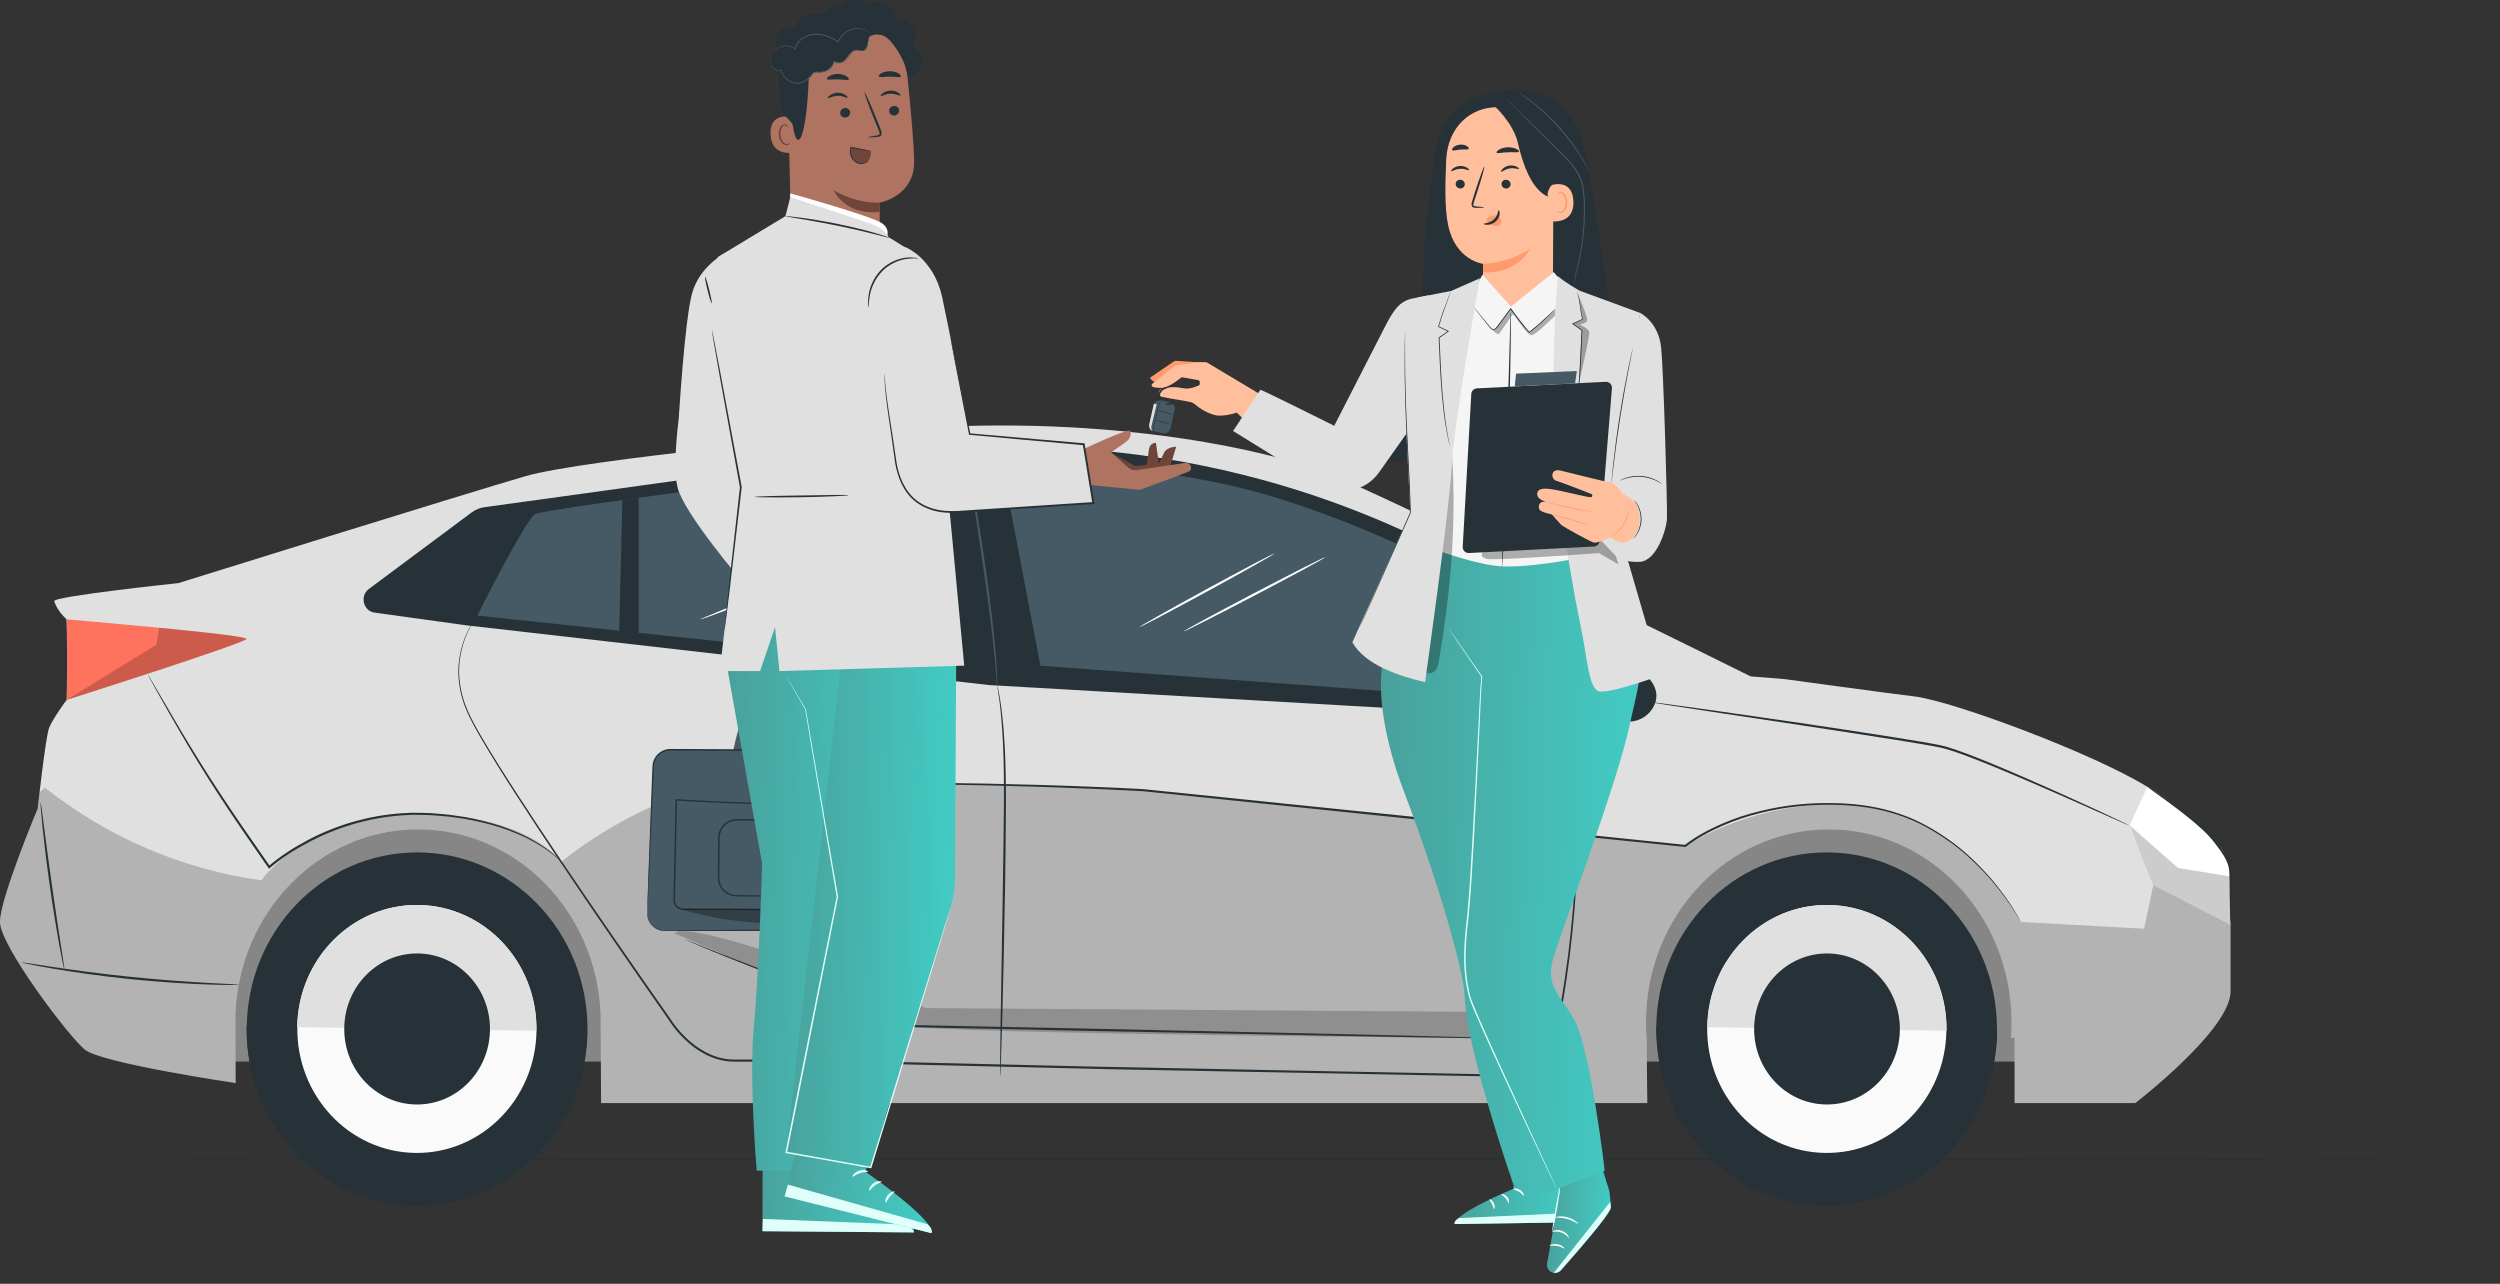 <svg width="148" height="76" viewBox="0 0 148 76" fill="none" xmlns="http://www.w3.org/2000/svg">
<rect x="0" y="0" width="148" height="76" fill="#333333" stroke="none"/>
<path d="M149 68.633C149 68.665 116.265 68.691 75.893 68.691C35.508 68.691 2.779 68.665 2.779 68.633C2.779 68.601 35.508 68.575 75.893 68.575C116.265 68.574 149 68.601 149 68.633Z" fill="#263238"/>
<path d="M120.615 47.494H7.717V62.835H120.615V47.494Z" fill="#E0E0E0"/>
<g opacity="0.4">
<path d="M120.615 47.494H7.717V62.835H120.615V47.494Z" fill="black"/>
</g>
<path d="M127.13 46.586C123.922 44.602 115.597 41.488 113.287 41.222C111.888 41.061 105.658 40.204 105.658 40.204L103.64 40.043C103.64 40.043 82.175 29.403 78.761 28.083C73.474 26.039 62.3 24.263 50.452 25.725C50.452 25.725 34.62 27.172 31.101 28.192C27.583 29.21 10.561 34.52 10.561 34.52C10.561 34.52 3.099 35.305 3.214 35.592C3.214 35.592 3.317 36.075 3.938 36.665V41.438C3.938 41.438 3.11 42.564 2.904 43.1C2.697 43.636 2.231 47.873 2.231 47.873C2.231 47.873 0 53.182 0 54.577C0 55.971 4.042 61.334 5.025 62.138C6.008 62.943 13.948 64.115 13.948 64.115L13.934 60.1C14.143 53.987 18.903 49.098 24.747 49.098C30.591 49.098 35.35 53.987 35.559 60.1L35.584 65.302H96.655H97.519L97.478 61.441C97.455 61.137 97.44 60.83 97.44 60.519C97.44 54.211 102.285 49.098 108.262 49.098C114.239 49.098 119.085 54.211 119.085 60.519C119.085 60.83 119.069 61.137 119.047 61.441H119.265V65.302H126.405C126.405 65.302 132.2 60.851 132.045 58.599V52.255C132.045 51.412 131.74 50.601 131.186 49.983C130.379 49.082 129.013 47.751 127.13 46.586Z" fill="#E0E0E0"/>
<g opacity="0.2">
<path d="M132.045 54.095L127.476 52.405L126.932 54.98L119.637 54.578C119.637 54.578 116.425 48.219 109.858 47.659C104.235 47.18 99.768 50.078 99.768 50.078L67.637 46.774C67.637 46.774 51.339 46.131 45.053 46.211C38.766 46.292 33.226 51.028 33.226 51.028C33.226 51.028 31.37 48.239 24.796 48.175C18.222 48.111 15.479 52.113 15.479 52.113C10.845 51.484 6.377 49.574 2.663 46.633L2.342 46.899C2.275 47.471 2.231 47.873 2.231 47.873C2.231 47.873 0 53.183 0 54.577C0 55.971 4.042 61.334 5.025 62.139C6.008 62.943 13.948 64.116 13.948 64.116L13.934 60.101C14.143 53.987 18.903 49.099 24.747 49.099C30.591 49.099 35.35 53.988 35.559 60.101L35.584 65.303H96.655H97.519L97.478 61.442C97.455 61.137 97.44 60.83 97.44 60.519C97.44 54.212 102.285 49.099 108.262 49.099C114.239 49.099 119.085 54.212 119.085 60.519C119.085 60.83 119.069 61.137 119.047 61.442H119.265V65.303H126.405C126.405 65.303 132.2 60.852 132.045 58.599V54.095Z" fill="black"/>
</g>
<path d="M21.837 34.867C21.286 35.277 21.503 36.175 22.176 36.268L27.62 37.021L58.553 40.556L96.27 42.724C96.874 42.759 97.477 42.49 97.813 41.968C98.133 41.471 98.255 40.776 97.463 39.988C95.88 38.41 88.877 34.335 87.233 33.532C85.589 32.729 74.053 25.556 56.834 26.536C51.621 26.724 41.618 28.267 28.691 30.022C28.415 30.059 28.15 30.167 27.924 30.336L21.837 34.867Z" fill="#263238"/>
<path d="M28.271 36.444C28.349 36.204 31.133 30.752 31.675 30.432C32.216 30.111 54.723 27.145 55.032 27.546C55.341 27.947 56.115 39.411 56.115 39.411L28.271 36.444Z" fill="#455A64"/>
<path d="M36.846 29.599L36.65 37.599H37.811V29.464L36.846 29.599Z" fill="#263238"/>
<path d="M90.933 35.604C90.933 35.604 90.954 35.644 90.99 35.725C91.027 35.809 91.08 35.93 91.15 36.088C91.218 36.249 91.313 36.445 91.403 36.687C91.495 36.93 91.6 37.21 91.719 37.527C92.165 38.806 92.705 40.736 93.04 43.251C93.381 45.764 93.522 48.854 93.315 52.374C93.214 54.134 93.028 56.001 92.742 57.954C92.596 58.93 92.429 59.928 92.218 60.942C92.161 61.194 92.12 61.453 92.019 61.704C91.92 61.951 91.797 62.184 91.666 62.413C91.403 62.871 91.109 63.312 90.796 63.748L90.779 63.772L90.749 63.772C83.254 63.63 74.497 63.464 65.183 63.288C60.35 63.173 55.667 63.062 51.23 62.957C49.011 62.912 46.854 62.866 44.771 62.851C44.511 62.85 44.251 62.846 43.993 62.85C43.737 62.855 43.48 62.855 43.218 62.841C42.699 62.802 42.197 62.647 41.743 62.41C41.288 62.174 40.88 61.862 40.517 61.511C40.155 61.158 39.835 60.772 39.567 60.346L39.57 60.35C37.188 56.95 35.035 53.808 33.152 51.004C32.215 49.599 31.338 48.283 30.549 47.051C29.756 45.821 29.04 44.682 28.432 43.628C28.127 43.102 27.848 42.595 27.633 42.094C27.582 41.967 27.532 41.843 27.483 41.72C27.433 41.597 27.406 41.468 27.368 41.346C27.335 41.222 27.29 41.104 27.27 40.981C27.248 40.859 27.226 40.739 27.204 40.622C27.043 39.674 27.181 38.845 27.36 38.217C27.546 37.585 27.791 37.14 27.97 36.856C28.151 36.572 28.271 36.446 28.271 36.446C28.271 36.446 28.245 36.481 28.195 36.549C28.145 36.618 28.073 36.723 27.985 36.866C27.811 37.152 27.573 37.598 27.394 38.228C27.221 38.853 27.09 39.675 27.255 40.613C27.277 40.73 27.299 40.848 27.322 40.969C27.343 41.09 27.388 41.208 27.421 41.33C27.46 41.451 27.487 41.578 27.537 41.699C27.586 41.821 27.637 41.944 27.688 42.069C27.903 42.565 28.183 43.069 28.49 43.593C29.101 44.643 29.82 45.778 30.616 47.005C31.409 48.233 32.289 49.547 33.229 50.949C35.118 53.748 37.276 56.885 39.662 60.281L39.665 60.285C40.19 61.1 40.913 61.836 41.796 62.301C42.238 62.531 42.725 62.68 43.227 62.718C43.476 62.731 43.733 62.731 43.993 62.725C44.252 62.721 44.511 62.725 44.772 62.725C46.857 62.738 49.014 62.782 51.233 62.826C55.67 62.93 60.353 63.039 65.187 63.152C74.5 63.335 83.258 63.506 90.752 63.653L90.705 63.676C91.016 63.246 91.31 62.806 91.57 62.354C91.699 62.128 91.821 61.898 91.916 61.661C92.011 61.428 92.054 61.17 92.11 60.918C92.322 59.908 92.491 58.912 92.638 57.938C92.927 55.989 93.116 54.126 93.221 52.369C93.435 48.855 93.304 45.77 92.973 43.262C92.649 40.75 92.121 38.821 91.686 37.54C91.57 37.222 91.468 36.942 91.379 36.699C91.292 36.456 91.199 36.259 91.134 36.096C91.068 35.937 91.018 35.815 90.983 35.73C90.948 35.647 90.933 35.604 90.933 35.604Z" fill="#263238"/>
<path d="M59.026 40.582C59.031 40.581 59.056 40.658 59.091 40.809C59.126 40.959 59.17 41.182 59.216 41.472C59.308 42.051 59.403 42.896 59.465 43.943C59.601 46.039 59.546 48.937 59.507 52.133C59.458 55.332 59.389 58.227 59.333 60.322C59.301 61.36 59.275 62.204 59.257 62.802C59.245 63.086 59.235 63.311 59.228 63.477C59.224 63.547 59.221 63.604 59.218 63.652C59.215 63.691 59.212 63.711 59.21 63.711C59.207 63.711 59.206 63.691 59.204 63.651C59.203 63.604 59.203 63.546 59.202 63.476C59.203 63.31 59.204 63.085 59.205 62.801C59.213 62.202 59.225 61.358 59.24 60.319C59.274 58.213 59.322 55.324 59.375 52.131C59.415 48.935 59.484 46.039 59.373 43.948C59.322 42.903 59.241 42.06 59.166 41.48C59.127 41.19 59.091 40.966 59.065 40.814C59.053 40.745 59.042 40.689 59.034 40.642C59.027 40.603 59.024 40.583 59.026 40.582Z" fill="#263238"/>
<path d="M59.285 27.32L61.593 39.411L86.202 41.222L89.992 35.895C89.992 35.895 80.457 30.273 72.08 28.576C63.582 26.855 59.285 27.32 59.285 27.32Z" fill="#455A64"/>
<g opacity="0.2">
<path d="M39.934 55.253C39.934 55.253 51.43 60.263 53.52 60.735C55.611 61.206 89.296 61.477 89.296 61.477L89.993 59.919L54.835 59.678C54.835 59.678 40.71 54.208 39.934 55.253Z" fill="black"/>
</g>
<path d="M33.229 51.028C33.227 51.03 33.208 51.009 33.168 50.971C33.13 50.931 33.069 50.877 32.991 50.803C32.83 50.661 32.585 50.462 32.251 50.232C31.914 50.008 31.485 49.759 30.969 49.513C30.447 49.278 29.84 49.039 29.148 48.843C28.456 48.657 27.688 48.478 26.85 48.383C26.433 48.317 25.997 48.298 25.55 48.26C25.326 48.24 25.098 48.249 24.868 48.243C24.637 48.243 24.404 48.226 24.168 48.249C22.279 48.326 20.21 48.833 18.264 49.864C17.434 50.302 16.65 50.807 15.98 51.383L15.925 51.43L15.885 51.372C14.789 49.803 13.769 48.319 12.884 46.957C11.999 45.595 11.252 44.353 10.644 43.309C10.036 42.265 9.563 41.419 9.239 40.837C9.082 40.55 8.959 40.326 8.871 40.165C8.833 40.093 8.802 40.035 8.778 39.99C8.758 39.95 8.748 39.929 8.75 39.928C8.752 39.927 8.765 39.946 8.789 39.983C8.815 40.027 8.849 40.083 8.891 40.153C8.984 40.311 9.113 40.531 9.278 40.813C9.62 41.395 10.108 42.227 10.716 43.264C11.334 44.301 12.088 45.535 12.979 46.891C13.868 48.247 14.892 49.726 15.99 51.294L15.895 51.283C16.58 50.693 17.366 50.187 18.204 49.743C20.168 48.703 22.258 48.195 24.164 48.125C24.401 48.102 24.637 48.12 24.87 48.121C25.102 48.128 25.332 48.12 25.557 48.141C26.007 48.182 26.445 48.203 26.864 48.272C27.706 48.372 28.478 48.558 29.174 48.751C29.868 48.954 30.477 49.201 31 49.444C31.517 49.7 31.945 49.957 32.28 50.189C32.612 50.427 32.853 50.634 33.009 50.784C33.085 50.861 33.143 50.919 33.178 50.962C33.215 51.003 33.231 51.027 33.229 51.028Z" fill="#263238"/>
<path d="M3.81 57.4C3.801 57.401 3.768 57.265 3.716 57.017C3.663 56.77 3.593 56.41 3.512 55.965C3.349 55.074 3.146 53.839 2.951 52.471C2.757 51.102 2.607 49.859 2.516 48.957C2.469 48.506 2.437 48.141 2.418 47.888C2.4 47.636 2.393 47.495 2.403 47.494C2.412 47.493 2.435 47.632 2.469 47.883C2.505 48.158 2.552 48.516 2.608 48.946C2.723 49.844 2.887 51.083 3.081 52.451C3.275 53.818 3.464 55.054 3.603 55.948C3.669 56.377 3.724 56.733 3.766 57.008C3.803 57.258 3.819 57.398 3.81 57.4Z" fill="#263238"/>
<path d="M14.163 58.299C14.163 58.303 14.118 58.307 14.031 58.309C13.93 58.309 13.805 58.31 13.653 58.311C13.325 58.311 12.849 58.301 12.262 58.281C11.089 58.24 9.468 58.144 7.684 57.961C5.9 57.778 4.293 57.542 3.134 57.343C2.555 57.243 2.087 57.156 1.766 57.09C1.617 57.058 1.495 57.031 1.395 57.01C1.311 56.991 1.267 56.978 1.268 56.973C1.268 56.969 1.314 56.972 1.4 56.983C1.5 56.998 1.624 57.015 1.774 57.037C2.118 57.09 2.583 57.161 3.149 57.247C4.31 57.422 5.916 57.642 7.697 57.826C9.478 58.008 11.095 58.12 12.266 58.185C12.838 58.215 13.307 58.24 13.654 58.258C13.806 58.268 13.93 58.275 14.032 58.282C14.118 58.288 14.163 58.294 14.163 58.299Z" fill="#263238"/>
<path d="M127.477 52.405C127.477 52.405 126.054 48.991 126.095 48.876C126.314 48.264 127.131 46.586 127.131 46.586C127.131 46.586 127.8 46.968 128.611 47.571C129.515 48.245 130.608 49.188 131.366 50.056C131.804 50.559 132.046 51.211 132.047 51.889L132.049 54.749L127.477 52.405Z" fill="white"/>
<path d="M96.51 36.587C96.537 36.614 96.219 37.007 95.85 37.508C95.479 38.009 95.197 38.431 95.165 38.41C95.135 38.392 95.37 37.933 95.745 37.426C96.12 36.918 96.485 36.562 96.51 36.587Z" fill="#263238"/>
<path d="M3.937 36.665C3.937 36.665 14.717 37.58 14.598 37.826C14.479 38.072 3.937 41.438 3.937 41.438V36.665Z" fill="#FF725E"/>
<path d="M3.902 41.574C3.866 41.574 3.836 40.48 3.836 39.13C3.835 37.78 3.865 36.686 3.901 36.686C3.937 36.686 3.967 37.78 3.967 39.13C3.968 40.48 3.938 41.574 3.902 41.574Z" fill="#263238"/>
<path d="M119.635 54.577C119.635 54.577 119.616 54.545 119.579 54.482C119.541 54.419 119.488 54.322 119.411 54.2C119.264 53.95 119.028 53.593 118.705 53.141C118.371 52.698 117.958 52.151 117.402 51.578C116.852 51.001 116.185 50.367 115.351 49.787C114.522 49.207 113.549 48.626 112.398 48.253C111.255 47.864 109.96 47.666 108.574 47.646C107.189 47.617 105.713 47.754 104.211 48.13C103.459 48.311 102.703 48.563 101.959 48.889C101.217 49.215 100.472 49.608 99.805 50.126L99.784 50.142L99.761 50.139C94.81 49.632 89.233 49.061 83.353 48.459C77.944 47.901 72.792 47.369 68.106 46.886C67.96 46.87 67.813 46.855 67.668 46.84C67.522 46.832 67.377 46.825 67.232 46.817C66.942 46.802 66.654 46.788 66.368 46.774C65.795 46.748 65.23 46.722 64.672 46.697C63.558 46.655 62.476 46.615 61.43 46.576C59.337 46.51 57.387 46.469 55.607 46.442C52.046 46.389 49.164 46.383 47.173 46.371C46.18 46.365 45.408 46.361 44.88 46.358C44.62 46.355 44.422 46.353 44.283 46.351C44.149 46.349 44.08 46.344 44.08 46.344C44.08 46.344 44.149 46.339 44.283 46.337C44.422 46.336 44.62 46.333 44.88 46.331C45.408 46.328 46.18 46.324 47.173 46.318C49.164 46.314 52.047 46.305 55.608 46.346C57.389 46.367 59.339 46.402 61.433 46.464C62.48 46.494 63.562 46.532 64.677 46.577C65.234 46.601 65.8 46.626 66.373 46.651C66.66 46.665 66.949 46.679 67.24 46.693C67.385 46.701 67.531 46.708 67.677 46.716C67.822 46.731 67.968 46.746 68.115 46.761C72.802 47.241 77.955 47.769 83.364 48.323C89.244 48.93 94.822 49.506 99.773 50.017L99.729 50.03C100.417 49.498 101.164 49.108 101.914 48.779C102.665 48.452 103.427 48.2 104.185 48.019C105.698 47.644 107.184 47.511 108.575 47.544C109.967 47.567 111.275 47.771 112.425 48.169C113.584 48.55 114.561 49.139 115.392 49.726C116.228 50.315 116.894 50.955 117.441 51.538C117.995 52.118 118.405 52.671 118.736 53.118C119.055 53.575 119.286 53.937 119.428 54.19C119.574 54.44 119.635 54.577 119.635 54.577Z" fill="#263238"/>
<path d="M89.294 61.477C89.294 61.477 89.251 61.481 89.166 61.481C89.076 61.481 88.951 61.48 88.789 61.48C88.453 61.476 87.966 61.47 87.342 61.463C86.079 61.442 84.261 61.411 82.018 61.374C77.519 61.286 71.312 61.164 64.456 61.03C61.026 60.957 57.76 60.887 54.787 60.824C54.601 60.82 54.417 60.816 54.233 60.812C54.051 60.806 53.867 60.811 53.681 60.783C53.307 60.738 52.976 60.564 52.653 60.434C52.001 60.159 51.363 59.904 50.747 59.658C49.513 59.169 48.358 58.728 47.303 58.325C45.193 57.523 43.489 56.86 42.322 56.377C41.738 56.136 41.286 55.944 40.982 55.809C40.834 55.743 40.718 55.692 40.636 55.655C40.558 55.62 40.52 55.598 40.52 55.598C40.52 55.598 40.562 55.611 40.641 55.642C40.725 55.676 40.841 55.723 40.992 55.784C41.306 55.91 41.759 56.093 42.34 56.328C43.513 56.796 45.221 57.444 47.335 58.235C48.392 58.633 49.549 59.068 50.786 59.552C51.404 59.797 52.042 60.05 52.696 60.323C53.026 60.455 53.345 60.622 53.697 60.662C53.87 60.688 54.051 60.682 54.236 60.688C54.419 60.692 54.604 60.695 54.79 60.699C57.762 60.759 61.029 60.825 64.459 60.894C71.314 61.044 77.521 61.18 82.02 61.278C84.263 61.334 86.08 61.379 87.343 61.41C87.966 61.429 88.453 61.443 88.79 61.453C88.951 61.459 89.076 61.464 89.166 61.468C89.251 61.471 89.294 61.477 89.294 61.477Z" fill="#263238"/>
<path d="M86.448 35.809C85.984 36.795 85.475 38.252 85.57 39.763C85.632 40.748 86.414 41.518 87.366 41.526L91.799 41.56C92.451 41.565 93.044 41.088 93.128 40.417C93.156 40.199 93.131 39.962 93.015 39.718C92.555 38.745 92.171 38.93 92.171 38.93C92.171 38.93 90.829 36.06 88.788 34.971C87.933 34.514 86.869 34.913 86.448 35.809Z" fill="#E0E0E0"/>
<path d="M91.041 41.554C91.047 41.572 91.216 41.521 91.443 41.352C91.66 41.184 91.969 40.895 92.087 40.448C92.2 40.014 92.176 39.616 92.177 39.337C92.172 39.056 92.159 38.881 92.137 38.88C92.116 38.88 92.091 39.053 92.069 39.334C92.041 39.614 92.044 40.006 91.939 40.404C91.837 40.8 91.567 41.081 91.375 41.264C91.177 41.447 91.03 41.532 91.041 41.554Z" fill="#263238"/>
<path d="M91.371 38.324C91.388 38.316 91.311 38.08 91.124 37.728C90.939 37.377 90.63 36.917 90.209 36.483C89.788 36.05 89.341 35.734 89.001 35.544C88.66 35.353 88.431 35.276 88.424 35.293C88.4 35.338 89.28 35.742 90.101 36.596C90.931 37.44 91.327 38.349 91.371 38.324Z" fill="white"/>
<path d="M57.158 26.519C57.162 26.518 57.175 26.566 57.196 26.659C57.217 26.766 57.244 26.9 57.278 27.064C57.345 27.416 57.439 27.928 57.548 28.56C57.767 29.825 58.056 31.576 58.334 33.517C58.612 35.457 58.825 37.221 58.933 38.503C58.964 38.823 58.982 39.113 58.997 39.368C59.012 39.623 59.027 39.843 59.027 40.023C59.029 40.19 59.031 40.327 59.032 40.437C59.032 40.532 59.029 40.582 59.025 40.582C59.02 40.582 59.014 40.532 59.006 40.438C58.998 40.329 58.988 40.192 58.976 40.026C58.968 39.846 58.946 39.628 58.924 39.374C58.902 39.12 58.877 38.831 58.841 38.512C58.709 37.235 58.482 35.476 58.204 33.536C57.926 31.597 57.652 29.845 57.457 28.576C57.362 27.955 57.284 27.447 57.227 27.072C57.204 26.907 57.185 26.771 57.17 26.663C57.158 26.569 57.154 26.52 57.158 26.519Z" fill="#455A64"/>
<g opacity="0.2">
<path d="M3.937 41.438L9.268 38.16L9.422 37.164C11.491 37.377 14.003 37.58 14.598 37.826C14.599 37.994 8.042 40.147 3.937 41.438Z" fill="black"/>
</g>
<g opacity="0.2">
<path d="M126.092 48.876L128.94 51.383L132.044 51.889L132.046 54.749L127.474 52.405C126.911 51.045 126.398 49.773 126.092 48.876Z" fill="black"/>
</g>
<path d="M126.064 48.876C126.063 48.878 126.039 48.869 125.992 48.85C125.938 48.828 125.87 48.798 125.785 48.762C125.596 48.679 125.332 48.562 124.995 48.413C124.302 48.105 123.312 47.666 122.093 47.126C120.866 46.587 119.403 45.949 117.765 45.279C116.944 44.953 116.081 44.598 115.166 44.327C114.706 44.207 114.223 44.133 113.735 44.047C113.246 43.966 112.75 43.885 112.248 43.803C108.227 43.167 104.58 42.629 101.942 42.228C100.63 42.028 99.566 41.866 98.819 41.752C98.457 41.694 98.174 41.649 97.971 41.616C97.88 41.6 97.807 41.588 97.75 41.578C97.701 41.568 97.676 41.562 97.676 41.56C97.676 41.558 97.702 41.559 97.752 41.564C97.809 41.571 97.882 41.579 97.974 41.589C98.178 41.615 98.463 41.653 98.826 41.699C99.574 41.803 100.641 41.951 101.955 42.133C104.597 42.509 108.245 43.032 112.268 43.669C112.771 43.751 113.267 43.833 113.757 43.913C114.245 44 114.729 44.074 115.199 44.198C116.128 44.475 116.987 44.832 117.809 45.162C119.447 45.839 120.907 46.487 122.13 47.037C123.352 47.589 124.337 48.045 125.016 48.365C125.348 48.523 125.609 48.648 125.796 48.737C125.879 48.779 125.945 48.812 125.997 48.838C126.042 48.861 126.065 48.874 126.064 48.876Z" fill="#263238"/>
<path d="M24.693 71.369C30.263 71.369 34.779 66.689 34.779 60.915C34.779 55.142 30.263 50.462 24.693 50.462C19.123 50.462 14.607 55.142 14.607 60.915C14.607 66.689 19.123 71.369 24.693 71.369Z" fill="#263238"/>
<path d="M14.6 60.736C14.599 60.745 14.598 60.754 14.598 60.763C14.517 66.536 18.967 71.283 24.537 71.367C30.107 71.45 34.687 66.837 34.767 61.065C34.767 61.056 34.766 61.047 34.766 61.038L14.6 60.736Z" fill="#263238"/>
<path d="M17.602 60.809C17.545 64.862 20.669 68.195 24.579 68.253C28.49 68.312 31.705 65.073 31.762 61.02C31.818 56.967 28.694 53.634 24.784 53.576C20.873 53.517 17.658 56.755 17.602 60.809Z" fill="#FAFAFA"/>
<path d="M24.772 53.575C20.862 53.516 17.646 56.754 17.59 60.807L31.75 61.019C31.806 56.966 28.683 53.633 24.772 53.575Z" fill="#E0E0E0"/>
<path d="M20.38 60.851C20.346 63.319 22.249 65.35 24.631 65.385C27.013 65.421 28.972 63.449 29.006 60.98C29.04 58.511 27.137 56.48 24.755 56.445C22.373 56.409 20.415 58.382 20.38 60.851Z" fill="#263238"/>
<path d="M108.135 71.369C113.705 71.369 118.22 66.689 118.22 60.915C118.22 55.142 113.705 50.462 108.135 50.462C102.564 50.462 98.049 55.142 98.049 60.915C98.049 66.689 102.564 71.369 108.135 71.369Z" fill="#263238"/>
<path d="M98.064 60.736C98.064 60.745 98.063 60.754 98.063 60.763C97.982 66.536 102.432 71.283 108.002 71.367C113.571 71.45 118.152 66.837 118.232 61.065C118.232 61.056 118.231 61.047 118.231 61.038L98.064 60.736Z" fill="#263238"/>
<path d="M101.066 60.808C101.01 64.861 104.134 68.195 108.044 68.253C111.954 68.312 115.17 65.073 115.226 61.02C115.283 56.967 112.159 53.634 108.248 53.576C104.338 53.517 101.123 56.755 101.066 60.808Z" fill="#FAFAFA"/>
<path d="M108.26 53.575C104.35 53.516 101.135 56.754 101.078 60.807L115.238 61.019C115.295 56.966 112.171 53.633 108.26 53.575Z" fill="#E0E0E0"/>
<path d="M103.845 60.851C103.811 63.319 105.714 65.35 108.096 65.385C110.478 65.421 112.437 63.449 112.471 60.98C112.505 58.511 110.602 56.48 108.22 56.445C105.838 56.409 103.88 58.382 103.845 60.851Z" fill="#263238"/>
<path d="M70.064 37.382C70.047 37.348 71.916 36.335 74.236 35.12C76.558 33.904 78.452 32.946 78.469 32.979C78.485 33.013 76.617 34.026 74.296 35.241C71.975 36.457 70.08 37.415 70.064 37.382Z" fill="white"/>
<path d="M67.464 37.117C67.447 37.084 69.221 36.083 71.427 34.881C73.633 33.679 75.434 32.732 75.451 32.765C75.468 32.798 73.694 33.799 71.488 35.001C69.283 36.203 67.481 37.15 67.464 37.117Z" fill="white"/>
<path d="M41.456 36.668C41.453 36.659 41.583 36.6 41.82 36.499C42.08 36.392 42.42 36.251 42.829 36.082C43.701 35.721 44.867 35.239 46.155 34.705C47.438 34.157 48.599 33.661 49.467 33.29C49.874 33.116 50.212 32.972 50.471 32.861C50.708 32.761 50.842 32.711 50.845 32.719C50.849 32.728 50.723 32.795 50.491 32.91C50.26 33.024 49.922 33.185 49.504 33.379C48.666 33.767 47.502 34.286 46.204 34.832C44.907 35.377 43.723 35.846 42.862 36.172C42.431 36.336 42.081 36.464 41.838 36.549C41.595 36.634 41.459 36.677 41.456 36.668Z" fill="white"/>
<path d="M43.861 33.801C43.846 33.766 44.813 33.283 46.02 32.722C47.227 32.16 48.218 31.733 48.233 31.767C48.248 31.801 47.281 32.284 46.074 32.846C44.867 33.407 43.876 33.835 43.861 33.801Z" fill="white"/>
<path d="M132.049 54.749C132.041 54.749 132.032 54.603 132.023 54.337C132.018 54.048 132.01 53.67 132.002 53.215C131.99 52.744 132.002 52.171 131.974 51.557C131.923 50.945 131.484 50.387 131.055 49.833C130.62 49.278 130.096 48.849 129.628 48.458C129.154 48.073 128.712 47.743 128.34 47.47C127.98 47.21 127.681 46.995 127.452 46.83C127.242 46.679 127.126 46.594 127.131 46.586C127.136 46.578 127.26 46.648 127.48 46.785C127.698 46.922 128.012 47.127 128.393 47.39C128.773 47.655 129.221 47.977 129.703 48.359C130.177 48.746 130.709 49.177 131.157 49.746C131.379 50.027 131.591 50.307 131.765 50.603C131.942 50.894 132.071 51.221 132.095 51.545C132.117 52.183 132.095 52.739 132.095 53.215C132.087 53.67 132.08 54.048 132.075 54.337C132.067 54.603 132.059 54.749 132.049 54.749Z" fill="#263238"/>
<path d="M80.291 24.372C80.296 24.217 80.389 24.081 80.518 23.995C82.534 22.66 84.054 19.703 84.207 17.199C84.211 17.057 84.216 16.912 84.22 16.766C84.22 16.765 84.22 16.765 84.22 16.764C84.337 13.184 84.864 8.842 85.337 7.685C86.211 5.547 89.172 5.346 89.172 5.346C93.103 5.065 93.805 8.085 94.201 10.836C94.448 12.546 95.399 18.657 95.399 18.657L94.676 18.937C93.825 21.459 91.909 23.498 89.418 24.436C88.693 24.709 88.08 24.819 87.792 24.584C86.647 25.744 85.215 26.62 83.656 27.095C83.021 27.288 82.356 27.417 81.695 27.355C81.266 27.315 80.814 27.173 80.558 26.826C80.338 26.528 80.307 26.101 80.483 25.774C80.659 25.447 81.032 25.237 81.403 25.257C81.255 24.774 80.275 24.916 80.291 24.372Z" fill="#263238"/>
<path d="M88.617 6.347L88.863 6.112L90.941 6.95C91.325 6.971 91.963 7.709 91.975 8.094L91.935 16.544C91.939 17.131 92.083 17.655 91.728 18.123L91.355 18.616C90.504 19.739 88.754 19.646 88.08 18.409C88.033 18.322 88 18.246 87.986 18.185C87.972 18.108 87.951 18.057 87.947 17.991C87.868 17.295 87.783 16.807 87.783 16.807C87.783 16.807 87.8 15.612 87.8 15.619C87.8 15.619 86.172 15.432 85.733 13.343C85.514 12.304 85.555 10.875 85.616 9.468C85.702 7.521 87.052 6.345 88.617 6.347Z" fill="#FFBF9D"/>
<path d="M88.888 10.899C88.89 11.042 89.013 11.158 89.162 11.159C89.311 11.16 89.43 11.044 89.428 10.901C89.426 10.758 89.303 10.642 89.154 10.642C89.005 10.641 88.885 10.757 88.888 10.899Z" fill="#263238"/>
<path d="M86.176 10.898C86.178 11.041 86.301 11.157 86.45 11.158C86.599 11.158 86.718 11.043 86.716 10.9C86.714 10.757 86.591 10.641 86.442 10.641C86.293 10.64 86.174 10.755 86.176 10.898Z" fill="#263238"/>
<path d="M85.914 10.135C85.949 10.168 86.147 10.007 86.437 9.993C86.727 9.975 86.948 10.114 86.978 10.076C86.992 10.06 86.955 9.998 86.859 9.935C86.764 9.872 86.605 9.815 86.424 9.825C86.243 9.835 86.094 9.909 86.01 9.982C85.924 10.055 85.897 10.12 85.914 10.135Z" fill="#263238"/>
<path d="M88.869 10.165C88.907 10.195 89.087 10.014 89.374 9.97C89.661 9.922 89.895 10.038 89.921 9.998C89.934 9.98 89.891 9.922 89.788 9.87C89.687 9.817 89.523 9.776 89.344 9.804C89.165 9.833 89.025 9.922 88.949 10.003C88.871 10.084 88.85 10.152 88.869 10.165Z" fill="#263238"/>
<path d="M87.864 12.281C87.864 12.265 87.682 12.243 87.387 12.22C87.313 12.216 87.242 12.205 87.227 12.155C87.207 12.102 87.234 12.02 87.265 11.932C87.326 11.749 87.39 11.557 87.456 11.356C87.721 10.537 87.908 9.864 87.875 9.853C87.842 9.843 87.601 10.499 87.336 11.319C87.273 11.521 87.212 11.714 87.155 11.898C87.131 11.984 87.088 12.082 87.131 12.191C87.154 12.246 87.21 12.283 87.258 12.293C87.307 12.306 87.348 12.304 87.385 12.305C87.68 12.306 87.863 12.298 87.864 12.281Z" fill="#263238"/>
<path d="M87.797 15.616C87.797 15.616 89.219 15.636 90.58 14.722C90.58 14.722 89.906 16.22 87.788 16.128L87.797 15.616Z" fill="#FF9A6C"/>
<path d="M88.012 12.975C88.109 12.831 88.289 12.746 88.471 12.757C88.598 12.764 88.729 12.818 88.81 12.917C88.892 13.016 88.915 13.161 88.851 13.262C88.778 13.377 88.615 13.41 88.475 13.378C88.334 13.345 88.21 13.26 88.092 13.175C88.059 13.151 88.026 13.126 88.005 13.093C87.983 13.059 87.977 13.014 88 12.985" fill="#FF9A6C"/>
<path d="M88.724 12.439C88.677 12.439 88.692 12.754 88.433 12.992C88.175 13.23 87.837 13.211 87.837 13.255C87.834 13.276 87.915 13.313 88.057 13.31C88.197 13.307 88.397 13.252 88.556 13.107C88.714 12.962 88.775 12.775 88.78 12.645C88.785 12.513 88.746 12.436 88.724 12.439Z" fill="#263238"/>
<path d="M88.596 9.033C88.637 9.106 88.918 9.025 89.262 9.014C89.605 8.996 89.892 9.053 89.927 8.976C89.941 8.94 89.883 8.873 89.761 8.814C89.64 8.756 89.455 8.71 89.249 8.719C89.043 8.728 88.863 8.788 88.748 8.857C88.631 8.926 88.578 8.997 88.596 9.033Z" fill="#263238"/>
<path d="M85.967 8.887C86.021 8.95 86.218 8.872 86.459 8.856C86.699 8.833 86.906 8.878 86.949 8.807C86.968 8.773 86.933 8.708 86.84 8.65C86.749 8.592 86.6 8.549 86.435 8.562C86.27 8.575 86.129 8.642 86.049 8.714C85.967 8.786 85.943 8.856 85.967 8.887Z" fill="#263238"/>
<path d="M92.199 11.707C92.199 11.707 90.711 12.171 89.869 8.497C89.581 7.24 88.416 6.223 88.416 6.223L88.888 6.081C88.888 6.081 91.824 6.908 91.873 6.945C91.922 6.982 92.614 8.463 92.614 8.463L92.199 11.707Z" fill="#263238"/>
<path d="M91.618 11.502C91.611 11.345 91.774 10.966 91.927 10.934C92.338 10.849 93.085 10.845 93.144 11.895C93.226 13.33 91.768 13.116 91.763 13.075C91.759 13.043 91.644 12.043 91.618 11.502Z" fill="#FFBF9D"/>
<path d="M92.17 12.506C92.176 12.501 92.196 12.522 92.239 12.539C92.282 12.556 92.353 12.565 92.427 12.533C92.575 12.468 92.689 12.22 92.681 11.961C92.678 11.83 92.643 11.707 92.591 11.607C92.542 11.505 92.47 11.435 92.392 11.426C92.316 11.413 92.264 11.461 92.249 11.503C92.232 11.544 92.242 11.572 92.235 11.575C92.231 11.579 92.203 11.553 92.211 11.493C92.215 11.464 92.23 11.429 92.262 11.399C92.295 11.37 92.345 11.352 92.398 11.355C92.51 11.357 92.615 11.453 92.672 11.563C92.736 11.673 92.778 11.811 92.782 11.958C92.789 12.248 92.656 12.527 92.452 12.599C92.353 12.631 92.267 12.605 92.221 12.573C92.175 12.541 92.165 12.509 92.17 12.506Z" fill="#FF9A6C"/>
<path d="M93.152 17.129C93.153 17.129 93.158 17.106 93.167 17.06C93.176 17.009 93.188 16.942 93.203 16.856C93.234 16.671 93.277 16.409 93.332 16.076L93.298 16.071C93.29 16.123 93.282 16.181 93.274 16.241L93.276 16.235C93.267 16.255 93.256 16.277 93.246 16.3L93.282 16.313C93.452 15.726 93.638 14.936 93.742 14.002C93.796 13.536 93.826 13.034 93.83 12.508C93.825 11.983 93.828 11.426 93.688 10.869C93.63 10.639 93.541 10.418 93.427 10.217C93.312 10.017 93.175 9.834 93.03 9.665C92.738 9.327 92.423 9.038 92.136 8.75C91.557 8.18 91.035 7.666 90.595 7.234C90.157 6.806 89.802 6.46 89.552 6.216C89.431 6.099 89.335 6.007 89.266 5.941C89.235 5.912 89.21 5.889 89.191 5.871C89.173 5.856 89.164 5.848 89.163 5.849C89.162 5.849 89.17 5.858 89.186 5.876C89.204 5.895 89.228 5.92 89.257 5.951C89.323 6.019 89.416 6.113 89.534 6.234C89.78 6.481 90.131 6.833 90.562 7.267C90.999 7.702 91.518 8.219 92.093 8.793C92.379 9.082 92.693 9.373 92.981 9.707C93.268 10.039 93.515 10.431 93.624 10.886C93.762 11.43 93.76 11.985 93.766 12.508C93.763 13.032 93.735 13.532 93.684 13.996C93.585 14.927 93.406 15.715 93.244 16.303L93.28 16.316C93.291 16.293 93.301 16.27 93.31 16.251L93.311 16.248L93.311 16.246C93.319 16.186 93.326 16.128 93.332 16.076L93.297 16.071C93.249 16.405 93.211 16.668 93.185 16.853C93.173 16.939 93.164 17.007 93.157 17.058C93.152 17.105 93.15 17.129 93.152 17.129Z" fill="#455A64"/>
<path d="M94.112 10.169C94.114 10.168 94.105 10.147 94.087 10.108C94.064 10.063 94.036 10.007 94.003 9.94C93.93 9.793 93.815 9.586 93.665 9.336C93.515 9.085 93.323 8.794 93.097 8.48C92.868 8.169 92.603 7.836 92.305 7.503C92.006 7.172 91.703 6.873 91.418 6.612C91.13 6.354 90.861 6.132 90.627 5.957C90.394 5.78 90.201 5.644 90.063 5.556C89.999 5.516 89.947 5.482 89.904 5.455C89.868 5.433 89.848 5.422 89.847 5.424C89.845 5.425 89.863 5.44 89.897 5.466C89.938 5.496 89.988 5.533 90.049 5.577C90.182 5.671 90.371 5.813 90.599 5.993C90.828 6.172 91.093 6.397 91.377 6.656C91.659 6.919 91.959 7.217 92.257 7.546C92.553 7.877 92.818 8.208 93.048 8.516C93.276 8.826 93.471 9.113 93.625 9.36C93.78 9.606 93.901 9.809 93.98 9.951C94.018 10.017 94.049 10.07 94.075 10.114C94.097 10.151 94.11 10.17 94.112 10.169Z" fill="#455A64"/>
<path d="M69.494 21.396L68.083 22.357C68.083 22.357 68.258 22.783 68.747 22.567C69.235 22.352 70.103 21.817 70.103 21.817L70.773 22.087L71.287 21.467L69.627 21.36C69.58 21.357 69.533 21.37 69.494 21.396Z" fill="#FF9A6C"/>
<path d="M74.97 23.562L71.449 21.458C71.433 21.449 71.414 21.443 71.395 21.443H71.025C71.02 21.443 71.015 21.444 71.01 21.444L69.589 21.636C69.57 21.638 69.552 21.646 69.537 21.658L68.215 22.722C68.149 22.775 68.167 22.878 68.246 22.905C68.426 22.967 68.792 22.98 68.909 22.946C69.377 22.81 69.776 22.466 69.917 22.358C69.941 22.34 69.971 22.333 70 22.338L70.936 22.504C70.985 22.513 71.021 22.554 71.023 22.604L71.029 22.717C71.031 22.76 71.007 22.8 70.968 22.818C70.816 22.889 70.42 23.051 70.081 22.988C69.636 22.904 69.415 22.919 69.415 22.919C69.274 22.925 68.774 22.998 68.688 23.066C68.53 23.193 68.592 23.448 68.79 23.495C69.211 23.595 70.282 23.74 70.512 23.811C70.829 23.907 70.967 24.274 71.853 24.556C72.304 24.7 73.034 24.493 73.217 24.423L74.021 25.231C74.072 25.262 74.138 25.245 74.168 25.193L75.008 23.704C75.036 23.655 75.02 23.591 74.97 23.562Z" fill="#FFBF9D"/>
<path d="M68.35 25.531L68.83 25.639C69.043 25.687 69.254 25.553 69.301 25.341L69.538 24.285C69.586 24.072 69.452 23.861 69.24 23.813L68.76 23.706C68.547 23.658 68.337 23.792 68.289 24.004L68.052 25.06C68.004 25.273 68.138 25.483 68.35 25.531Z" fill="#455A64"/>
<path d="M69.145 22.951C69.144 22.938 69.081 22.924 68.979 22.942C68.88 22.959 68.727 23.018 68.637 23.165C68.547 23.31 68.552 23.469 68.574 23.568C68.599 23.669 68.64 23.722 68.653 23.716C68.668 23.709 68.655 23.65 68.652 23.558C68.65 23.466 68.661 23.336 68.731 23.224C68.8 23.11 68.915 23.052 69 23.017C69.086 22.982 69.147 22.969 69.145 22.951Z" fill="#263238"/>
<path d="M69.002 23.908C68.992 23.931 69.142 24.017 69.339 23.933C69.436 23.886 69.485 23.788 69.489 23.725C69.497 23.661 69.482 23.623 69.468 23.622C69.432 23.616 69.419 23.773 69.29 23.834C69.156 23.895 69.007 23.875 69.002 23.908Z" fill="#263238"/>
<path d="M68.356 25.536C68.358 25.532 68.33 25.52 68.306 25.478C68.28 25.435 68.271 25.363 68.294 25.276C68.355 25.045 68.413 24.826 68.475 24.588C68.534 24.349 68.588 24.129 68.645 23.896C68.663 23.808 68.711 23.751 68.759 23.738C68.805 23.723 68.832 23.74 68.833 23.736C68.836 23.735 68.809 23.71 68.754 23.721C68.698 23.73 68.637 23.797 68.615 23.888C68.565 24.064 68.501 24.307 68.432 24.577C68.364 24.847 68.303 25.09 68.263 25.27C68.243 25.361 68.258 25.444 68.291 25.487C68.323 25.531 68.356 25.538 68.356 25.536Z" fill="#263238"/>
<path d="M68.535 24.293C68.532 24.304 68.736 24.373 68.991 24.445C69.246 24.518 69.455 24.567 69.458 24.555C69.462 24.543 69.258 24.475 69.003 24.403C68.748 24.33 68.539 24.281 68.535 24.293Z" fill="#263238"/>
<path d="M68.404 24.857C68.4 24.869 68.595 24.936 68.838 25.007C69.082 25.078 69.282 25.125 69.285 25.114C69.288 25.102 69.093 25.035 68.851 24.964C68.609 24.894 68.409 24.846 68.404 24.857Z" fill="#263238"/>
<path d="M68.24 25.505C68.24 25.505 68.124 25.417 68.162 25.236C68.2 25.055 68.473 23.944 68.473 23.944L68.312 23.896L68.032 25.132C68.032 25.132 67.984 25.445 68.24 25.505Z" fill="#E0E0E0"/>
<path d="M89.598 70.169L89.599 70.374C89.599 70.374 86.137 71.803 86.106 72.463L93.006 72.361L92.879 70.067C91.86 70.557 90.787 70.626 89.598 70.169Z" fill="url(#paint0_linear_203_18659)"/>
<path d="M93.007 72.362L92.977 71.809L86.375 72.109C86.375 72.109 86.07 72.247 86.108 72.463L93.007 72.362Z" fill="#E0FFFA"/>
<path d="M89.585 70.394C89.587 70.427 89.755 70.44 89.923 70.546C90.093 70.648 90.181 70.792 90.211 70.778C90.242 70.772 90.189 70.571 89.984 70.446C89.78 70.32 89.577 70.363 89.585 70.394Z" fill="white"/>
<path d="M88.876 70.704C88.869 70.736 89.016 70.791 89.132 70.932C89.253 71.07 89.284 71.223 89.318 71.222C89.35 71.226 89.37 71.029 89.222 70.856C89.075 70.683 88.876 70.671 88.876 70.704Z" fill="white"/>
<path d="M88.447 71.575C88.478 71.581 88.522 71.412 88.433 71.229C88.345 71.045 88.185 70.975 88.171 71.003C88.153 71.031 88.256 71.129 88.327 71.28C88.402 71.43 88.413 71.572 88.447 71.575Z" fill="white"/>
<path d="M94.552 68.089L91.614 68.91L92.348 70.576L91.587 74.792C91.545 75.03 91.681 75.274 91.918 75.34C92.101 75.39 92.291 75.333 92.412 75.198C93.061 74.471 95.433 71.784 95.376 71.456L95.282 70.579C95.263 70.397 95.086 69.965 95.086 69.926L94.552 68.089Z" fill="url(#paint1_linear_203_18659)"/>
<path d="M91.983 75.354L95.327 71.149L95.344 71.341C95.382 71.547 95.297 71.638 95.209 71.781C94.946 72.204 94.199 73.165 92.405 75.195C92.3 75.313 92.142 75.373 91.983 75.354Z" fill="#E0FFFA"/>
<path d="M92.88 73.281C92.855 73.296 92.728 73.069 92.44 72.966C92.155 72.856 91.904 72.943 91.896 72.916C91.891 72.905 91.947 72.864 92.054 72.839C92.16 72.814 92.319 72.814 92.477 72.873C92.635 72.932 92.753 73.034 92.815 73.122C92.877 73.21 92.891 73.276 92.88 73.281Z" fill="white"/>
<path d="M92.62 73.918C92.599 73.939 92.437 73.806 92.19 73.761C91.945 73.711 91.741 73.773 91.731 73.745C91.716 73.724 91.931 73.607 92.211 73.663C92.491 73.716 92.643 73.904 92.62 73.918Z" fill="white"/>
<path d="M93.424 72.448C93.405 72.471 93.156 72.265 92.779 72.162C92.404 72.053 92.079 72.099 92.075 72.069C92.066 72.045 92.405 71.951 92.808 72.066C93.212 72.177 93.446 72.433 93.424 72.448Z" fill="white"/>
<path d="M92.304 70.003C92.318 70.003 92.331 70.223 92.338 70.57V70.572L92.338 70.576C92.301 70.82 92.25 71.132 92.191 71.471C92.121 71.872 92.052 72.234 91.998 72.496C91.945 72.757 91.905 72.918 91.893 72.915C91.881 72.913 91.899 72.749 91.937 72.485C91.976 72.221 92.034 71.857 92.105 71.456C92.164 71.117 92.222 70.806 92.27 70.564L92.27 70.57C92.278 70.223 92.29 70.003 92.304 70.003Z" fill="#E0FFFA"/>
<path d="M96.488 42.864C96.719 41.746 97.305 39.726 97.074 38.796C96.539 36.64 95.6 35.393 94.316 32.656H93.362L84.206 32.497L83.456 34.158C82.625 36.397 82.056 37.734 81.823 39.372C81.553 41.259 82.026 43.992 83.075 46.752C85.337 52.709 86.601 57.473 86.688 58.756C86.775 60.039 86.911 61.366 88.101 65.429C88.97 68.395 89.612 70.169 89.612 70.169C90.514 70.678 91.471 70.816 92.341 70.321L94.998 69.295C94.998 69.295 94.184 62.299 93.234 60.443C92.549 59.106 91.43 58.472 91.952 56.731C92.474 54.989 95.777 46.293 96.488 42.864Z" fill="url(#paint2_linear_203_18659)"/>
<path d="M85.766 37.214C85.767 37.214 85.779 37.229 85.802 37.26C85.827 37.295 85.86 37.341 85.903 37.401C85.993 37.529 86.123 37.714 86.291 37.952C86.629 38.439 87.121 39.147 87.743 40.04L87.748 40.048L87.747 40.057C87.676 40.839 87.65 41.747 87.601 42.758C87.553 43.769 87.5 44.882 87.443 46.077C87.381 47.272 87.314 48.549 87.244 49.887C87.164 51.226 87.096 52.625 86.962 54.064C86.822 55.261 86.699 56.438 86.801 57.568C86.827 57.85 86.862 58.129 86.915 58.402C86.97 58.673 87.02 58.948 87.113 59.2C87.303 59.708 87.523 60.2 87.732 60.678C88.577 62.59 89.368 64.299 90.027 65.736C90.689 67.169 91.224 68.33 91.596 69.137C91.78 69.536 91.923 69.847 92.021 70.062C92.068 70.166 92.104 70.246 92.13 70.304C92.154 70.359 92.164 70.388 92.164 70.388C92.164 70.388 92.148 70.361 92.122 70.308C92.094 70.251 92.055 70.172 92.005 70.07C91.903 69.857 91.755 69.548 91.565 69.152C91.187 68.348 90.643 67.191 89.971 65.762C89.304 64.328 88.507 62.622 87.657 60.71C87.447 60.231 87.227 59.744 87.033 59.227C86.937 58.965 86.887 58.693 86.831 58.417C86.777 58.142 86.742 57.861 86.715 57.576C86.611 56.434 86.735 55.251 86.874 54.054C87.007 52.621 87.077 51.219 87.158 49.883C87.231 48.544 87.3 47.268 87.365 46.073C87.426 44.878 87.483 43.765 87.534 42.755C87.587 41.745 87.619 40.836 87.695 40.053L87.699 40.07C87.086 39.17 86.602 38.458 86.268 37.968C86.105 37.726 85.979 37.539 85.891 37.409C85.851 37.348 85.819 37.3 85.796 37.265C85.775 37.232 85.765 37.215 85.766 37.214Z" fill="#E0FFFA"/>
<path d="M86.984 17.656L87.762 16.264L89.443 18.152L91.983 16.109L92.416 16.628L93.345 33.062C93.345 33.062 90.099 33.717 88.477 33.489C86.854 33.261 84.946 32.521 84.946 32.521V23.175L86.984 17.656Z" fill="#F5F5F5"/>
<path d="M92.029 18.323C92.03 18.324 92.022 18.334 92.006 18.353C91.987 18.374 91.963 18.401 91.934 18.434C91.869 18.504 91.773 18.606 91.647 18.731C91.396 18.981 91.025 19.324 90.55 19.691L90.534 19.703L90.521 19.688C90.197 19.334 89.848 18.907 89.515 18.43C89.481 18.38 89.447 18.331 89.416 18.285L89.456 18.286C89.169 18.672 88.898 19.038 88.65 19.371C88.618 19.412 88.583 19.453 88.539 19.484C88.496 19.515 88.439 19.535 88.383 19.526C88.328 19.518 88.284 19.484 88.249 19.45C88.213 19.415 88.185 19.377 88.157 19.342C88.042 19.199 87.936 19.066 87.839 18.944C87.648 18.703 87.493 18.507 87.382 18.367C87.332 18.301 87.291 18.249 87.261 18.209C87.233 18.173 87.22 18.154 87.221 18.152C87.222 18.151 87.238 18.169 87.268 18.203C87.3 18.242 87.343 18.292 87.397 18.355C87.511 18.493 87.669 18.686 87.865 18.922C87.964 19.043 88.072 19.175 88.188 19.317C88.245 19.385 88.303 19.47 88.39 19.484C88.478 19.498 88.556 19.422 88.615 19.343C88.861 19.01 89.131 18.643 89.416 18.257L89.437 18.229L89.456 18.258C89.488 18.303 89.521 18.352 89.555 18.401C89.887 18.877 90.233 19.303 90.553 19.659L90.523 19.656C90.999 19.294 91.373 18.956 91.629 18.712C91.757 18.59 91.856 18.492 91.923 18.424C91.955 18.393 91.98 18.368 92.001 18.348C92.019 18.331 92.028 18.322 92.029 18.323Z" fill="#263238"/>
<g opacity="0.3">
<path d="M88.201 19.365C88.201 19.365 88.626 19.889 88.745 19.757C88.865 19.626 89.494 18.651 89.569 18.611C89.645 18.57 90.405 19.936 90.704 19.841C91.002 19.745 92.066 18.681 92.066 18.681L92.087 18.262L90.537 19.673L89.436 18.271L88.51 19.476C88.51 19.476 88.314 19.63 88.201 19.365Z" fill="black"/>
</g>
<path d="M88.914 33.589C88.911 33.589 88.91 33.535 88.912 33.434C88.916 33.325 88.921 33.178 88.927 32.993C88.943 32.601 88.965 32.049 88.993 31.371C89.05 30.001 89.127 28.109 89.2 26.018C89.272 23.927 89.325 22.034 89.363 20.664C89.382 19.985 89.398 19.433 89.409 19.041C89.416 18.856 89.421 18.709 89.425 18.6C89.43 18.499 89.434 18.446 89.437 18.446C89.441 18.446 89.443 18.499 89.444 18.6C89.445 18.71 89.445 18.857 89.446 19.042C89.442 19.434 89.436 19.987 89.43 20.665C89.409 22.036 89.366 23.93 89.294 26.022C89.222 28.113 89.134 30.005 89.059 31.374C89.019 32.052 88.987 32.603 88.963 32.995C88.95 33.18 88.939 33.327 88.931 33.436C88.923 33.536 88.917 33.589 88.914 33.589Z" fill="#263238"/>
<g opacity="0.3">
<path d="M85.962 26.955C85.375 30.805 84.788 34.656 84.201 38.506L84.338 39.758C84.492 39.934 84.8 39.875 84.957 39.702C85.114 39.528 85.16 39.283 85.199 39.052C85.87 35.059 86.232 30.996 85.962 26.955Z" fill="black"/>
</g>
<path d="M83.484 17.698C82.838 17.9 82.545 18.319 82.12 19.088L78.986 25.207C78.986 25.207 74.624 23.027 74.615 23.077L72.998 25.514L78.113 28.678C79.296 29.41 80.844 29.094 81.646 27.958L83.256 25.678L84.6 17.48L83.484 17.698Z" fill="#E0E0E0"/>
<path d="M85.906 17.224L83.919 17.613L83.227 25.021L83.48 30.143C83.488 30.274 83.493 30.347 83.493 30.347L80.061 38.027C80.827 39.395 82.902 40.037 84.365 40.386C84.365 40.386 85.847 29.887 85.942 27.573C86.037 25.259 87.61 16.474 87.61 16.474L85.906 17.224Z" fill="#E0E0E0"/>
<path d="M80.484 37.163C80.484 37.163 80.488 37.151 80.497 37.128C80.508 37.104 80.522 37.07 80.54 37.028C80.578 36.937 80.635 36.807 80.706 36.64C80.854 36.301 81.068 35.812 81.334 35.203C81.871 33.981 82.622 32.276 83.476 30.337L83.474 30.347C83.458 29.825 83.439 29.281 83.412 28.726C83.355 27.474 83.286 26.282 83.24 25.197C83.193 24.112 83.167 23.134 83.158 22.313C83.148 21.491 83.154 20.827 83.161 20.367C83.167 20.139 83.171 19.962 83.174 19.839C83.175 19.78 83.177 19.734 83.178 19.701C83.179 19.67 83.181 19.654 83.181 19.654C83.181 19.654 83.183 19.67 83.183 19.701C83.183 19.734 83.183 19.78 83.183 19.839C83.183 19.962 83.182 20.139 83.18 20.367C83.179 20.826 83.178 21.491 83.192 22.312C83.206 23.133 83.236 24.11 83.285 25.195C83.34 26.28 83.399 27.472 83.462 28.724C83.488 29.279 83.507 29.823 83.522 30.346L83.523 30.351L83.52 30.356C82.66 32.293 81.904 33.995 81.363 35.215C81.091 35.822 80.873 36.309 80.722 36.647C80.647 36.812 80.588 36.941 80.547 37.031C80.528 37.073 80.513 37.106 80.501 37.13C80.491 37.153 80.485 37.163 80.484 37.163Z" fill="#263238"/>
<path d="M85.833 26.426C85.832 26.426 85.829 26.418 85.825 26.401C85.82 26.382 85.814 26.358 85.806 26.328C85.791 26.259 85.769 26.164 85.74 26.043C85.689 25.794 85.616 25.434 85.548 24.985C85.48 24.536 85.414 23.999 85.362 23.401C85.309 22.803 85.267 22.144 85.235 21.453C85.223 21.194 85.212 20.941 85.201 20.693C85.195 20.569 85.19 20.447 85.184 20.327C85.182 20.266 85.179 20.206 85.176 20.147L85.173 20.057L85.174 20.012C85.174 20.005 85.174 19.997 85.175 19.988C85.176 19.983 85.176 19.979 85.179 19.971C85.181 19.968 85.183 19.965 85.185 19.962C85.19 19.955 85.208 19.951 85.212 19.955C85.229 19.964 85.224 19.965 85.229 19.97L85.195 19.962C85.379 19.834 85.556 19.71 85.727 19.591L85.73 19.629C85.529 19.535 85.336 19.445 85.152 19.359L85.137 19.351L85.141 19.335C85.228 19.006 85.332 18.715 85.423 18.456C85.516 18.198 85.6 17.975 85.671 17.793C85.742 17.61 85.799 17.467 85.84 17.371C85.859 17.325 85.875 17.289 85.887 17.261C85.898 17.236 85.904 17.224 85.905 17.224C85.906 17.224 85.902 17.238 85.893 17.263C85.882 17.291 85.869 17.329 85.852 17.375C85.814 17.477 85.761 17.62 85.694 17.801C85.626 17.985 85.545 18.209 85.456 18.467C85.367 18.726 85.265 19.019 85.182 19.345L85.17 19.322C85.355 19.407 85.548 19.496 85.75 19.589L85.785 19.605L85.753 19.627C85.583 19.747 85.406 19.872 85.223 20.001L85.189 19.993C85.189 19.996 85.206 19.981 85.204 19.981C85.205 19.977 85.205 19.982 85.206 19.981C85.209 19.984 85.212 19.986 85.216 19.986L85.224 19.989C85.224 19.989 85.223 19.99 85.223 19.991L85.223 19.994L85.221 20.014L85.221 20.057L85.224 20.145C85.227 20.204 85.23 20.264 85.233 20.324C85.239 20.445 85.244 20.567 85.25 20.691C85.261 20.939 85.273 21.193 85.284 21.451C85.317 22.142 85.357 22.8 85.407 23.398C85.457 23.995 85.52 24.531 85.584 24.98C85.646 25.429 85.714 25.79 85.76 26.039C85.784 26.161 85.803 26.257 85.817 26.326C85.822 26.357 85.827 26.381 85.831 26.401C85.832 26.417 85.834 26.426 85.833 26.426Z" fill="#263238"/>
<path d="M95.828 31.313L97.094 18.524L93.533 17.218C93.533 17.218 92.676 16.747 92.231 16.349L92.098 18.061C92.098 18.061 91.616 26.269 92.374 30.403C93.132 34.537 93.025 34.397 93.58 37.086C93.984 39.044 94.05 40.753 94.658 40.925C95.266 41.097 98.345 39.972 98.345 39.972L95.828 31.313Z" fill="#E0E0E0"/>
<path d="M97.097 18.524C97.097 18.524 98.176 19.053 98.338 20.561C98.48 21.887 98.713 30.028 98.685 30.685C98.656 31.342 98.089 33.197 97.072 33.262C95.467 33.364 95.025 32.125 95.025 32.125L95.457 27.966L97.097 18.524Z" fill="#E0E0E0"/>
<path d="M93.012 25.987C93.011 25.987 93.012 25.979 93.015 25.963C93.018 25.944 93.022 25.92 93.027 25.892C93.04 25.826 93.059 25.735 93.081 25.62C93.124 25.384 93.19 25.042 93.25 24.616C93.377 23.767 93.485 22.583 93.548 21.273C93.562 20.965 93.576 20.663 93.59 20.371C93.597 20.225 93.603 20.082 93.61 19.941C93.614 19.871 93.617 19.801 93.621 19.733C93.622 19.699 93.623 19.665 93.624 19.631L93.625 19.581C93.624 19.573 93.624 19.565 93.623 19.558C93.623 19.555 93.622 19.55 93.622 19.55C93.622 19.549 93.622 19.55 93.624 19.553C93.625 19.554 93.624 19.553 93.627 19.556C93.63 19.559 93.637 19.562 93.641 19.561C93.647 19.562 93.656 19.554 93.654 19.555L93.656 19.554L93.623 19.561C93.437 19.431 93.261 19.306 93.092 19.188L93.062 19.166L93.095 19.151C93.301 19.056 93.495 18.967 93.675 18.884L93.665 18.906C93.603 18.647 93.575 18.408 93.547 18.2C93.52 17.991 93.494 17.811 93.465 17.666C93.436 17.52 93.406 17.408 93.383 17.333C93.371 17.299 93.362 17.271 93.355 17.248C93.349 17.229 93.346 17.219 93.347 17.219C93.348 17.219 93.352 17.228 93.36 17.246C93.368 17.265 93.38 17.293 93.393 17.33C93.42 17.404 93.454 17.515 93.486 17.661C93.518 17.807 93.547 17.987 93.577 18.195C93.608 18.404 93.638 18.641 93.701 18.896L93.705 18.911L93.691 18.918C93.511 19.002 93.318 19.093 93.113 19.189L93.117 19.152C93.285 19.27 93.463 19.394 93.648 19.523L93.615 19.53L93.62 19.524C93.62 19.523 93.631 19.514 93.639 19.515C93.644 19.515 93.652 19.517 93.656 19.521C93.66 19.524 93.659 19.525 93.661 19.527C93.663 19.531 93.665 19.534 93.665 19.535C93.667 19.543 93.668 19.547 93.668 19.552C93.669 19.562 93.67 19.571 93.67 19.58V19.632C93.669 19.666 93.668 19.701 93.666 19.735C93.663 19.804 93.659 19.873 93.656 19.944C93.65 20.084 93.644 20.228 93.638 20.373C93.624 20.665 93.61 20.967 93.596 21.276C93.533 22.587 93.42 23.772 93.284 24.622C93.219 25.047 93.148 25.389 93.099 25.624C93.073 25.738 93.051 25.828 93.036 25.894C93.029 25.922 93.023 25.945 93.019 25.964C93.015 25.979 93.013 25.987 93.012 25.987Z" fill="#263238"/>
<g opacity="0.3">
<path d="M87.776 32.679C87.776 32.679 87.533 32.995 88.067 33.092C88.602 33.189 94.66 32.741 94.66 32.741L95.811 33.41L95.661 32.926L94.701 31.902L87.776 32.679Z" fill="black"/>
</g>
<path d="M95.059 22.603L87.432 22.992C87.253 23.002 87.109 23.144 87.1 23.323L86.593 32.37C86.582 32.579 86.754 32.751 86.962 32.74L94.362 32.353C94.538 32.344 94.68 32.206 94.694 32.031L95.427 22.982C95.444 22.771 95.27 22.593 95.059 22.603Z" fill="#263238"/>
<path d="M96.657 20.62C96.658 20.621 96.654 20.649 96.644 20.702C96.633 20.759 96.618 20.836 96.6 20.933C96.559 21.138 96.503 21.427 96.433 21.781C96.293 22.498 96.111 23.49 95.937 24.59C95.763 25.691 95.631 26.691 95.542 27.416C95.499 27.775 95.464 28.067 95.439 28.275C95.427 28.373 95.418 28.45 95.411 28.508C95.403 28.561 95.399 28.589 95.397 28.589C95.395 28.589 95.397 28.561 95.401 28.507C95.405 28.449 95.412 28.371 95.42 28.273C95.438 28.069 95.468 27.775 95.507 27.412C95.587 26.686 95.715 25.684 95.888 24.583C96.063 23.482 96.25 22.49 96.398 21.774C96.472 21.417 96.535 21.128 96.581 20.929C96.603 20.833 96.621 20.756 96.635 20.7C96.648 20.648 96.655 20.62 96.657 20.62Z" fill="#263238"/>
<path d="M95.215 28.527C95.215 28.527 95.654 28.553 96.043 29.203L96.786 29.676C96.786 29.676 97.436 30.698 96.786 31.652C96.136 32.607 95.35 31.796 95.35 31.796C95.35 31.796 94.565 32.185 94.345 32.117C94.126 32.049 92.637 31.249 92.419 31.065C92.355 31.01 91.876 30.46 91.876 30.46C91.876 30.46 91.212 30.318 91.136 30.166C91.06 30.014 91.054 29.665 91.502 29.699C91.502 29.699 91.066 29.567 91.016 29.348C90.965 29.128 91.019 28.842 91.788 28.952C92.557 29.061 94.038 29.473 94.21 29.431C94.251 29.421 94.317 29.294 94.193 29.237C94.138 29.211 92.396 28.534 92.115 28.457C91.812 28.374 91.769 27.7 92.394 27.86C93.019 28.021 95.055 28.511 95.055 28.511L95.215 28.527Z" fill="#FFBF9D"/>
<path d="M94.067 31.114C94.064 31.121 93.942 31.081 93.744 31.016C93.546 30.952 93.272 30.864 92.968 30.775C92.663 30.686 92.385 30.613 92.183 30.561C91.982 30.51 91.857 30.478 91.858 30.471C91.859 30.467 91.891 30.471 91.949 30.48C92.006 30.49 92.089 30.506 92.191 30.528C92.395 30.571 92.675 30.639 92.981 30.728C93.287 30.817 93.56 30.91 93.755 30.984C93.853 31.02 93.931 31.051 93.985 31.074C94.039 31.097 94.068 31.111 94.067 31.114Z" fill="#FF9A6C"/>
<path d="M94.316 30.306C94.315 30.309 94.275 30.306 94.201 30.298C94.128 30.291 94.023 30.276 93.893 30.257C93.633 30.218 93.275 30.156 92.883 30.072C92.491 29.988 92.139 29.898 91.887 29.827C91.76 29.792 91.658 29.761 91.589 29.739C91.519 29.716 91.48 29.702 91.481 29.699C91.482 29.695 91.522 29.703 91.594 29.72C91.675 29.74 91.776 29.764 91.896 29.793C92.15 29.856 92.503 29.94 92.894 30.024C93.285 30.108 93.641 30.175 93.899 30.223C94.02 30.245 94.122 30.264 94.204 30.279C94.277 30.293 94.316 30.303 94.316 30.306Z" fill="#FF9A6C"/>
<path d="M96.427 30.132C96.43 30.132 96.431 30.16 96.428 30.212C96.427 30.263 96.417 30.337 96.399 30.428C96.364 30.608 96.278 30.853 96.123 31.09C95.967 31.326 95.775 31.501 95.623 31.605C95.548 31.657 95.483 31.695 95.436 31.716C95.39 31.739 95.364 31.75 95.362 31.747C95.358 31.739 95.459 31.687 95.603 31.577C95.747 31.468 95.929 31.293 96.082 31.063C96.233 30.832 96.322 30.596 96.365 30.42C96.41 30.244 96.418 30.131 96.427 30.132Z" fill="#FF9A6C"/>
<path d="M96.673 31.902C96.666 31.896 96.768 31.797 96.884 31.603C96.999 31.411 97.118 31.114 97.129 30.77C97.14 30.427 97.039 30.123 96.936 29.924C96.833 29.724 96.737 29.619 96.745 29.613C96.747 29.611 96.773 29.635 96.814 29.684C96.856 29.733 96.911 29.808 96.967 29.908C97.08 30.106 97.19 30.418 97.179 30.772C97.167 31.126 97.039 31.43 96.913 31.621C96.851 31.718 96.791 31.789 96.747 31.835C96.703 31.881 96.675 31.904 96.673 31.902Z" fill="#263238"/>
<path d="M98.39 28.654C98.385 28.663 98.266 28.571 98.051 28.466C97.944 28.413 97.811 28.361 97.66 28.317C97.508 28.274 97.337 28.241 97.156 28.226C96.974 28.214 96.8 28.222 96.644 28.24C96.488 28.262 96.348 28.293 96.235 28.33C96.007 28.402 95.876 28.475 95.871 28.466C95.87 28.463 95.901 28.444 95.961 28.411C95.99 28.394 96.027 28.375 96.072 28.357C96.116 28.339 96.165 28.315 96.224 28.297C96.338 28.255 96.479 28.22 96.638 28.195C96.797 28.174 96.974 28.164 97.159 28.177C97.344 28.192 97.518 28.227 97.672 28.273C97.826 28.321 97.96 28.377 98.067 28.435C98.121 28.461 98.167 28.492 98.208 28.517C98.249 28.541 98.283 28.566 98.31 28.587C98.364 28.628 98.392 28.652 98.39 28.654Z" fill="#263238"/>
<g opacity="0.3">
<path d="M93.404 17.383C93.404 17.383 94.048 18.883 93.958 19.007C93.869 19.132 93.53 19.222 93.53 19.222C93.53 19.222 94.084 19.461 94.083 19.674C94.082 20.097 93.489 22.603 93.489 22.603L93.635 19.542L93.104 19.17L93.683 18.901L93.404 17.383Z" fill="black"/>
</g>
<path d="M89.685 22.877C89.657 22.967 89.751 22.121 89.751 22.121L93.348 21.964L93.245 22.696L89.685 22.877Z" fill="#455A64"/>
<path d="M68.908 26.807C68.751 27.132 68.625 27.413 68.605 27.458L68.432 26.216C68.432 26.216 68.059 26.19 68.008 26.655C67.957 27.12 67.872 27.507 67.872 27.507L67.679 27.544L67.207 27.584L65.904 26.875L66.303 27.892C66.303 27.892 67.033 28.149 67.091 28.16C67.15 28.17 69.181 27.844 69.181 27.844C69.216 27.855 69.629 26.444 69.629 26.444C69.629 26.444 69.079 26.453 68.908 26.807Z" fill="#6F4439"/>
<path d="M43.004 46.933C43.004 46.933 43.553 41.891 44.733 41.331C45.914 40.77 47.55 40.403 47.997 41.157C48.443 41.912 48.908 43.049 49.086 44.255C49.264 45.461 49.162 47.304 49.162 47.304L47.817 47.154C47.817 47.154 47.883 42.13 47.474 41.387C47.066 40.645 44.994 41.241 44.767 42.136C44.54 43.031 44.043 47.046 44.043 47.046L43.004 46.933Z" fill="#455A64"/>
<path d="M38.317 54.04C38.38 51.96 38.579 47.376 38.668 45.36C38.692 44.81 39.146 44.378 39.697 44.381L52.062 44.455C52.614 44.458 53.064 44.898 53.08 45.45L53.322 53.989C53.338 54.564 52.877 55.04 52.302 55.042L39.344 55.095C38.765 55.097 38.299 54.619 38.317 54.04Z" fill="#455A64"/>
<path d="M38.316 54.04C38.329 54.036 38.29 54.221 38.43 54.516C38.501 54.659 38.629 54.825 38.834 54.942C38.936 55 39.056 55.045 39.19 55.064C39.322 55.083 39.47 55.072 39.624 55.073C40.867 55.064 42.659 55.051 44.872 55.035C45.98 55.028 47.193 55.022 48.496 55.014C49.147 55.01 49.821 55.007 50.514 55.003C50.861 55.001 51.213 54.999 51.57 54.998C51.748 54.997 51.928 54.996 52.109 54.995C52.292 54.995 52.467 55.001 52.631 54.934C52.961 54.819 53.218 54.505 53.261 54.15C53.282 53.976 53.26 53.78 53.259 53.593C53.254 53.403 53.248 53.213 53.243 53.021C53.221 52.255 53.198 51.472 53.175 50.676C53.13 49.083 53.082 47.433 53.034 45.744C53.025 45.53 53.04 45.321 52.963 45.137C52.895 44.949 52.763 44.789 52.601 44.676C52.436 44.564 52.241 44.506 52.042 44.508C51.835 44.506 51.628 44.505 51.422 44.504C50.599 44.499 49.788 44.493 48.991 44.488C47.397 44.478 45.859 44.467 44.394 44.458C42.929 44.447 41.538 44.437 40.235 44.428C40.072 44.427 39.91 44.425 39.75 44.424C39.593 44.421 39.442 44.441 39.303 44.503C39.024 44.621 38.815 44.869 38.741 45.15C38.7 45.289 38.706 45.438 38.697 45.587C38.691 45.735 38.685 45.881 38.679 46.026C38.666 46.316 38.654 46.599 38.643 46.876C38.546 49.086 38.468 50.876 38.414 52.118C38.385 52.734 38.362 53.213 38.346 53.543C38.338 53.703 38.331 53.826 38.326 53.913C38.321 53.997 38.316 54.04 38.316 54.04C38.316 54.04 38.314 53.997 38.316 53.913C38.318 53.826 38.321 53.703 38.325 53.542C38.336 53.213 38.352 52.733 38.373 52.117C38.419 50.875 38.486 49.084 38.568 46.873C38.579 46.596 38.59 46.312 38.601 46.023C38.606 45.878 38.612 45.731 38.618 45.584C38.626 45.438 38.618 45.283 38.662 45.129C38.741 44.824 38.967 44.554 39.27 44.425C39.418 44.357 39.589 44.335 39.751 44.338C39.911 44.339 40.072 44.339 40.235 44.34C41.538 44.346 42.93 44.353 44.395 44.36C45.859 44.368 47.397 44.376 48.991 44.385C49.788 44.389 50.599 44.394 51.423 44.398C51.629 44.399 51.835 44.401 52.042 44.402C52.258 44.4 52.479 44.465 52.66 44.589C52.84 44.713 52.986 44.891 53.062 45.099C53.099 45.203 53.126 45.312 53.129 45.423L53.14 45.74C53.187 47.43 53.234 49.08 53.278 50.673C53.3 51.469 53.322 52.252 53.343 53.018C53.349 53.21 53.354 53.4 53.359 53.59C53.359 53.781 53.382 53.963 53.359 54.163C53.31 54.555 53.027 54.899 52.664 55.026C52.484 55.099 52.285 55.091 52.109 55.091C51.928 55.092 51.748 55.093 51.57 55.093C51.213 55.094 50.861 55.095 50.514 55.096C49.821 55.098 49.147 55.1 48.496 55.102C47.193 55.105 45.98 55.107 44.872 55.11C42.659 55.112 40.867 55.113 39.624 55.115C39.47 55.112 39.323 55.121 39.184 55.1C39.046 55.079 38.922 55.031 38.818 54.97C38.608 54.846 38.48 54.674 38.411 54.526C38.341 54.376 38.321 54.25 38.315 54.167C38.311 54.083 38.316 54.04 38.316 54.04Z" fill="#263238"/>
<path d="M52.22 47.589C52.22 47.589 52.222 47.618 52.223 47.68C52.223 47.746 52.223 47.837 52.224 47.956C52.223 48.203 52.222 48.562 52.22 49.022C52.215 49.957 52.207 51.304 52.197 52.967C52.196 53.071 52.195 53.176 52.194 53.283C52.199 53.389 52.181 53.511 52.122 53.611C52.065 53.711 51.976 53.796 51.867 53.844C51.76 53.898 51.632 53.897 51.523 53.895C51.069 53.894 50.597 53.894 50.109 53.893C49.132 53.891 48.088 53.889 46.989 53.888C45.891 53.885 44.737 53.882 43.542 53.88C42.944 53.878 42.336 53.876 41.719 53.875C41.41 53.874 41.099 53.873 40.786 53.872L40.551 53.871C40.475 53.869 40.392 53.877 40.306 53.856C40.138 53.817 39.991 53.699 39.919 53.542C39.887 53.475 39.87 53.401 39.866 53.328C39.864 53.254 39.868 53.191 39.868 53.121C39.871 52.986 39.874 52.851 39.877 52.716C39.883 52.447 39.888 52.179 39.894 51.913C39.905 51.381 39.917 50.856 39.928 50.34C39.95 49.307 39.972 48.307 39.993 47.353L39.993 47.308L40.039 47.311C43.592 47.527 46.639 47.586 48.796 47.596C49.875 47.601 50.731 47.595 51.317 47.59C51.609 47.589 51.836 47.587 51.993 47.587C52.066 47.587 52.123 47.587 52.165 47.587C52.202 47.587 52.221 47.588 52.22 47.589C52.219 47.589 52.199 47.591 52.159 47.592C52.117 47.594 52.059 47.596 51.985 47.599C51.83 47.604 51.606 47.611 51.317 47.619C50.731 47.633 49.875 47.647 48.796 47.65C46.638 47.655 43.588 47.608 40.033 47.397L40.079 47.355C40.06 48.309 40.039 49.309 40.018 50.341C40.008 50.858 39.997 51.383 39.986 51.915C39.98 52.181 39.974 52.449 39.969 52.718C39.966 52.852 39.963 52.987 39.96 53.123C39.958 53.262 39.944 53.39 40.002 53.502C40.062 53.634 40.186 53.733 40.326 53.765C40.394 53.783 40.47 53.777 40.551 53.778L40.786 53.779C41.099 53.78 41.41 53.781 41.718 53.782C42.336 53.784 42.944 53.786 43.542 53.788C44.737 53.793 45.89 53.797 46.989 53.802C48.087 53.807 49.131 53.811 50.109 53.816C50.597 53.818 51.069 53.82 51.522 53.822C51.638 53.825 51.742 53.826 51.838 53.78C51.933 53.738 52.011 53.664 52.062 53.576C52.114 53.486 52.13 53.388 52.127 53.282C52.128 53.176 52.13 53.072 52.131 52.968C52.156 51.313 52.176 49.972 52.19 49.041C52.199 48.578 52.205 48.217 52.209 47.967C52.212 47.846 52.214 47.753 52.216 47.686C52.218 47.623 52.22 47.589 52.22 47.589Z" fill="#263238"/>
<path d="M48.671 53.075C48.671 53.068 48.747 53.073 48.887 53.045C49.024 53.014 49.232 52.941 49.422 52.749C49.614 52.559 49.757 52.239 49.724 51.85C49.725 51.461 49.727 51.019 49.729 50.532C49.73 50.288 49.732 50.032 49.733 49.766C49.75 49.502 49.688 49.229 49.513 49.01C49.344 48.79 49.073 48.639 48.778 48.62C48.478 48.611 48.159 48.614 47.838 48.609C46.546 48.599 45.127 48.587 43.638 48.575C43.28 48.571 42.933 48.765 42.756 49.066C42.663 49.213 42.615 49.384 42.608 49.555C42.606 49.733 42.603 49.91 42.601 50.085C42.597 50.436 42.594 50.781 42.59 51.119C42.589 51.288 42.587 51.456 42.585 51.621C42.587 51.785 42.574 51.953 42.593 52.104C42.633 52.413 42.822 52.685 43.073 52.837C43.199 52.914 43.339 52.963 43.48 52.98C43.62 52.995 43.772 52.988 43.913 52.993C44.487 53 45.022 53.007 45.511 53.013C46.482 53.028 47.271 53.04 47.823 53.049C48.091 53.055 48.302 53.06 48.452 53.063C48.52 53.066 48.573 53.068 48.615 53.069C48.652 53.071 48.671 53.073 48.671 53.075C48.671 53.076 48.652 53.078 48.615 53.079C48.573 53.08 48.52 53.081 48.452 53.082C48.302 53.083 48.091 53.084 47.823 53.085C47.27 53.084 46.482 53.081 45.51 53.079C45.021 53.076 44.486 53.073 43.913 53.07C43.768 53.066 43.627 53.074 43.471 53.059C43.318 53.041 43.167 52.99 43.031 52.907C42.759 52.745 42.553 52.451 42.508 52.117C42.487 51.947 42.501 51.786 42.498 51.621C42.5 51.455 42.501 51.288 42.502 51.119C42.505 50.781 42.508 50.436 42.511 50.085C42.513 49.909 42.515 49.731 42.517 49.552C42.525 49.366 42.577 49.179 42.677 49.018C42.87 48.691 43.249 48.478 43.639 48.483C45.128 48.498 46.547 48.512 47.839 48.525C48.163 48.53 48.474 48.528 48.785 48.539C49.102 48.561 49.394 48.726 49.574 48.963C49.761 49.196 49.825 49.501 49.805 49.767C49.801 50.033 49.798 50.289 49.795 50.533C49.788 51.021 49.782 51.462 49.776 51.851C49.775 51.948 49.774 52.041 49.765 52.134C49.751 52.225 49.733 52.312 49.7 52.391C49.639 52.549 49.548 52.678 49.449 52.775C49.247 52.969 49.032 53.038 48.891 53.064C48.747 53.086 48.671 53.075 48.671 53.075Z" fill="#263238"/>
<g opacity="0.3">
<path d="M40.251 53.814C43.914 54.927 47.905 54.937 51.573 53.841L40.251 53.814Z" fill="black"/>
</g>
<path d="M47.314 49.896L45.743 49.882C45.545 49.88 45.386 49.718 45.388 49.52L45.389 49.409C45.391 49.211 45.553 49.052 45.751 49.054L47.321 49.068C47.519 49.07 47.678 49.232 47.676 49.43L47.676 49.541C47.674 49.739 47.512 49.898 47.314 49.896Z" fill="#E0E0E0"/>
<path d="M47.193 39.234C47.193 39.234 47.609 39.605 47.755 39.861C47.901 40.117 48.159 41.229 48.159 41.229C48.159 41.229 47.954 41.415 47.585 40.829C47.216 40.242 47.109 39.947 47.109 39.947L47.193 39.234Z" fill="#FFBF9D"/>
<path d="M45.373 37.026L45.863 37.891L47.216 39.258L47.725 41.285C47.778 41.499 47.759 41.728 47.655 41.923C47.618 41.994 47.572 42.052 47.519 42.074C47.367 42.138 46.939 41.918 46.939 41.918C46.939 41.918 46.627 42.306 46.294 42.077C46.294 42.077 45.813 42.325 45.546 42.085C45.546 42.085 45.242 42.326 45.014 42.176C44.787 42.026 44.138 41.078 44.138 41.078L43.267 37.953L45.373 37.026Z" fill="#FFBF9D"/>
<path d="M64.353 28.694L67.473 29C67.473 29 70.064 28.048 70.359 27.924C70.432 27.894 70.474 27.843 70.496 27.785C70.572 27.583 70.38 27.377 70.165 27.408L67.263 27.831C67.089 27.852 66.914 27.796 66.783 27.679L65.775 26.771C65.775 26.771 66.33 26.417 66.693 26.131C67.057 25.844 66.904 25.486 66.904 25.486C66.525 25.465 64.391 26.472 64.391 26.472L63.493 26.918L64.353 28.694Z" fill="#AE7461"/>
<path d="M53.597 4.513C54.041 4.553 54.488 4.218 54.573 3.78C54.658 3.342 54.369 2.864 53.942 2.735C54.211 2.447 54.27 1.982 54.08 1.636C53.891 1.289 53.469 1.087 53.081 1.158C53.056 0.769 52.815 0.401 52.468 0.223C52.122 0.045 51.683 0.063 51.352 0.268C50.913 -0.091 50.219 -0.089 49.783 0.272C49.403 0.211 48.995 0.422 48.825 0.767C48.656 1.112 48.738 1.564 49.018 1.827" fill="#263238"/>
<path d="M53.732 4.637C53.527 2.636 51.819 1.127 49.807 1.17L49.607 1.175C47.455 1.347 46.398 3.271 46.63 5.419L46.824 13.106L50.526 17.105L52.089 14.549L52.072 11.999C52.072 11.999 54.137 11.632 54.118 9.56C54.109 8.559 53.922 6.499 53.732 4.637Z" fill="#AE7461"/>
<path d="M52.088 11.995C52.088 11.995 50.767 12.103 49.357 11.259C49.357 11.259 49.996 12.776 52.059 12.545L52.088 11.995Z" fill="#6F4439"/>
<path d="M53.228 6.533C53.237 6.69 53.112 6.826 52.949 6.838C52.786 6.85 52.647 6.734 52.638 6.578C52.629 6.422 52.754 6.285 52.917 6.273C53.08 6.261 53.219 6.377 53.228 6.533Z" fill="#263238"/>
<path d="M53.307 5.661C53.272 5.7 53.044 5.539 52.726 5.547C52.408 5.55 52.178 5.719 52.142 5.68C52.125 5.663 52.16 5.593 52.261 5.517C52.359 5.441 52.529 5.365 52.727 5.362C52.925 5.359 53.094 5.428 53.191 5.501C53.291 5.574 53.325 5.643 53.307 5.661Z" fill="#263238"/>
<path d="M50.329 6.655C50.338 6.811 50.213 6.947 50.05 6.959C49.888 6.972 49.749 6.855 49.74 6.699C49.731 6.543 49.856 6.407 50.018 6.394C50.181 6.382 50.321 6.499 50.329 6.655Z" fill="#263238"/>
<path d="M50.179 5.787C50.143 5.827 49.915 5.666 49.597 5.673C49.279 5.676 49.048 5.845 49.013 5.807C48.996 5.79 49.031 5.72 49.132 5.643C49.23 5.567 49.4 5.492 49.598 5.489C49.796 5.486 49.965 5.555 50.062 5.628C50.161 5.701 50.197 5.77 50.179 5.787Z" fill="#263238"/>
<path d="M51.387 8.124C51.385 8.105 51.582 8.067 51.902 8.019C51.983 8.009 52.06 7.991 52.072 7.935C52.09 7.876 52.054 7.789 52.013 7.696C51.932 7.501 51.848 7.296 51.759 7.082C51.406 6.208 51.149 5.488 51.184 5.474C51.22 5.46 51.534 6.158 51.887 7.032C51.972 7.247 52.053 7.453 52.131 7.649C52.163 7.741 52.219 7.845 52.18 7.967C52.159 8.029 52.1 8.074 52.049 8.089C51.997 8.106 51.951 8.108 51.911 8.111C51.589 8.136 51.389 8.142 51.387 8.124Z" fill="#263238"/>
<path d="M50.254 4.701C50.213 4.783 49.939 4.701 49.603 4.698C49.267 4.686 48.985 4.756 48.952 4.673C48.938 4.633 48.996 4.559 49.116 4.492C49.235 4.425 49.416 4.371 49.618 4.375C49.819 4.38 49.996 4.441 50.108 4.514C50.221 4.586 50.272 4.662 50.254 4.701Z" fill="#263238"/>
<path d="M53.323 4.533C53.257 4.606 52.993 4.537 52.677 4.54C52.361 4.534 52.094 4.602 52.031 4.527C52.003 4.491 52.044 4.418 52.159 4.346C52.273 4.276 52.465 4.216 52.682 4.217C52.899 4.218 53.089 4.279 53.2 4.351C53.313 4.423 53.352 4.497 53.323 4.533Z" fill="#263238"/>
<path d="M47.006 7.428C46.986 7.109 46.705 6.862 46.388 6.899C46.002 6.944 45.577 7.173 45.619 7.971C45.695 9.386 47.1 9.018 47.101 8.977C47.101 8.95 47.043 8.02 47.006 7.428Z" fill="#AE7461"/>
<path d="M46.764 8.461C46.758 8.457 46.74 8.48 46.7 8.501C46.66 8.522 46.591 8.539 46.516 8.515C46.363 8.468 46.224 8.237 46.204 7.983C46.193 7.854 46.214 7.73 46.254 7.626C46.292 7.52 46.355 7.444 46.429 7.427C46.503 7.405 46.559 7.448 46.579 7.487C46.6 7.525 46.592 7.554 46.6 7.556C46.604 7.559 46.629 7.531 46.614 7.473C46.607 7.445 46.589 7.412 46.554 7.387C46.519 7.361 46.468 7.35 46.416 7.358C46.307 7.372 46.214 7.477 46.17 7.592C46.12 7.707 46.094 7.846 46.105 7.991C46.13 8.275 46.29 8.535 46.498 8.583C46.599 8.603 46.68 8.569 46.721 8.533C46.763 8.496 46.769 8.463 46.764 8.461Z" fill="#6F4439"/>
<path d="M52.491 1.716C52.478 1.681 52.46 1.647 52.44 1.616C52.283 1.381 52.006 1.243 51.726 1.23C51.554 1.147 51.385 1.081 51.225 1.032C51.019 0.701 50.658 0.464 50.268 0.432C49.826 0.395 49.376 0.621 49.129 0.989C49.071 0.998 49.013 1.01 48.955 1.021C48.66 0.816 48.275 0.742 47.925 0.829C47.533 0.928 47.197 1.226 47.053 1.604C46.706 1.521 46.316 1.663 46.104 1.949C45.892 2.235 45.87 2.649 46.05 2.957C45.799 3.108 45.586 3.365 45.587 3.659C45.588 3.934 45.847 4.2 46.111 4.161C46.076 4.841 46.166 5.639 46.217 6.343C46.252 6.839 46.891 7.12 46.941 7.456C47.199 9.169 47.74 8.207 47.879 4.645C47.915 4.617 47.95 4.587 47.986 4.552C48.059 4.484 48.075 4.398 48.138 4.321C48.213 4.228 48.357 4.254 48.476 4.264C48.888 4.298 49.304 3.998 49.4 3.595C49.508 3.75 49.753 3.738 49.91 3.632C50.067 3.526 50.166 3.356 50.287 3.211C50.408 3.066 50.58 2.935 50.768 2.957C50.873 2.97 50.972 3.03 51.077 3.019C51.263 2.998 51.349 2.778 51.373 2.593C51.394 2.437 51.41 2.26 51.507 2.146C51.62 2.091 51.737 2.048 51.865 2.036C51.936 2.042 52.008 2.055 52.076 2.063C52.108 2.067 52.142 2.068 52.176 2.067C52.218 2.08 52.261 2.096 52.306 2.116C52.938 2.406 53.512 3.691 53.512 3.691C53.538 2.869 53.077 2.193 52.491 1.716Z" fill="#263238"/>
<path d="M45.867 3.035C45.866 3.035 45.87 3.027 45.879 3.014C45.889 3.002 45.902 2.981 45.923 2.958C45.966 2.912 46.035 2.848 46.141 2.792C46.246 2.739 46.389 2.691 46.558 2.693C46.725 2.692 46.923 2.742 47.088 2.878L47.05 2.891C47.108 2.612 47.318 2.335 47.62 2.17C47.771 2.086 47.943 2.027 48.125 2.004C48.308 1.981 48.498 1.993 48.685 2.032C49.051 2.109 49.372 2.279 49.644 2.457L49.602 2.471C49.724 2.146 49.971 1.911 50.227 1.787C50.485 1.661 50.749 1.65 50.952 1.684C51.157 1.718 51.308 1.794 51.402 1.854C51.45 1.884 51.484 1.91 51.506 1.929C51.529 1.949 51.539 1.959 51.538 1.96C51.535 1.964 51.489 1.925 51.393 1.87C51.297 1.816 51.148 1.746 50.947 1.718C50.748 1.69 50.494 1.705 50.248 1.83C50.004 1.951 49.769 2.18 49.654 2.49L49.642 2.522L49.613 2.503C49.344 2.329 49.029 2.163 48.673 2.089C48.492 2.051 48.307 2.04 48.132 2.061C47.958 2.083 47.792 2.139 47.647 2.218C47.355 2.376 47.154 2.638 47.096 2.901L47.087 2.939L47.058 2.914C46.905 2.785 46.718 2.733 46.557 2.731C46.395 2.725 46.257 2.768 46.152 2.816C45.943 2.919 45.873 3.043 45.867 3.035Z" fill="#455A64"/>
<path d="M51.518 2.055C51.52 2.055 51.511 2.074 51.495 2.11C51.481 2.147 51.462 2.201 51.445 2.275C51.428 2.348 51.412 2.439 51.391 2.546C51.366 2.651 51.346 2.78 51.259 2.898C51.215 2.955 51.142 2.999 51.062 3.008C50.983 3.019 50.902 3.005 50.821 2.997C50.741 2.99 50.657 2.987 50.581 3.02C50.505 3.054 50.439 3.116 50.378 3.184C50.317 3.253 50.26 3.331 50.198 3.408C50.139 3.484 50.083 3.575 49.991 3.638C49.902 3.701 49.794 3.737 49.683 3.749C49.627 3.755 49.569 3.755 49.511 3.742C49.454 3.73 49.394 3.697 49.358 3.642L49.409 3.633C49.391 3.715 49.363 3.797 49.32 3.873C49.275 3.949 49.219 4.018 49.152 4.078C49.016 4.194 48.842 4.27 48.66 4.297C48.584 4.31 48.508 4.311 48.433 4.31C48.355 4.305 48.289 4.29 48.227 4.315C48.164 4.336 48.118 4.379 48.078 4.438C48.035 4.497 47.987 4.551 47.937 4.601C47.737 4.8 47.483 4.949 47.215 4.958C46.948 4.958 46.714 4.838 46.544 4.687C46.374 4.533 46.267 4.34 46.223 4.155L46.247 4.169C46.067 4.211 45.897 4.156 45.784 4.069C45.669 3.981 45.615 3.862 45.593 3.767C45.571 3.67 45.579 3.592 45.59 3.542C45.595 3.517 45.601 3.498 45.606 3.486C45.611 3.473 45.614 3.467 45.614 3.467C45.624 3.467 45.569 3.573 45.615 3.762C45.639 3.853 45.694 3.964 45.803 4.044C45.91 4.123 46.072 4.172 46.238 4.131L46.257 4.126L46.262 4.145C46.307 4.322 46.412 4.506 46.576 4.652C46.739 4.795 46.967 4.906 47.213 4.904C47.461 4.896 47.704 4.753 47.896 4.561C47.944 4.512 47.99 4.46 48.032 4.404C48.069 4.345 48.133 4.283 48.208 4.26C48.246 4.247 48.286 4.241 48.326 4.243L48.435 4.252C48.507 4.253 48.579 4.252 48.651 4.24C48.824 4.214 48.986 4.142 49.113 4.034C49.176 3.979 49.228 3.915 49.27 3.845C49.31 3.775 49.336 3.699 49.353 3.622L49.368 3.557L49.405 3.613C49.457 3.693 49.577 3.705 49.677 3.695C49.78 3.684 49.879 3.652 49.96 3.596C50.041 3.541 50.095 3.456 50.157 3.377C50.219 3.3 50.277 3.223 50.342 3.152C50.406 3.083 50.475 3.016 50.562 2.978C50.651 2.941 50.744 2.947 50.825 2.955C50.908 2.965 50.985 2.978 51.057 2.969C51.129 2.962 51.19 2.926 51.231 2.876C51.312 2.771 51.336 2.644 51.363 2.541C51.387 2.435 51.406 2.344 51.426 2.27C51.446 2.197 51.468 2.142 51.486 2.106C51.505 2.071 51.517 2.054 51.518 2.055Z" fill="#455A64"/>
<path d="M50.405 8.701C50.285 9.067 50.386 9.461 50.721 9.651C50.837 9.717 50.984 9.732 51.112 9.694C51.268 9.647 51.411 9.564 51.474 9.402C51.532 9.249 51.581 9.091 51.562 8.929C51.238 8.855 50.729 8.775 50.405 8.701Z" fill="#6F4439"/>
<path d="M51.426 9.498C51.428 9.5 51.404 9.536 51.343 9.584C51.281 9.629 51.178 9.684 51.038 9.696C50.9 9.711 50.724 9.671 50.58 9.552C50.433 9.437 50.327 9.242 50.314 9.029C50.306 8.92 50.318 8.814 50.346 8.716L50.353 8.691L50.379 8.695C50.712 8.76 51.003 8.819 51.21 8.864C51.418 8.909 51.541 8.939 51.54 8.946C51.539 8.953 51.413 8.935 51.203 8.9C50.994 8.866 50.702 8.814 50.368 8.752L50.401 8.731C50.376 8.823 50.364 8.923 50.372 9.024C50.385 9.223 50.48 9.402 50.614 9.511C50.746 9.622 50.905 9.664 51.035 9.655C51.166 9.649 51.267 9.602 51.33 9.564C51.393 9.525 51.422 9.495 51.426 9.498Z" fill="#263238"/>
<path d="M49.633 65.728L49.431 70.345C49.431 70.345 54.056 72.101 54.102 72.958L45.136 72.888L45.155 65.681L49.633 65.728Z" fill="url(#paint3_linear_203_18659)"/>
<path d="M45.136 72.888L45.166 72.161L53.751 72.5C53.751 72.5 54.149 72.677 54.102 72.958L45.136 72.888Z" fill="#E0FFFA"/>
<path d="M49.559 70.299C49.557 70.343 49.338 70.361 49.121 70.5C48.901 70.633 48.788 70.822 48.748 70.804C48.708 70.796 48.776 70.534 49.04 70.371C49.304 70.205 49.568 70.259 49.559 70.299Z" fill="url(#paint4_linear_203_18659)"/>
<path d="M50.528 70.698C50.538 70.74 50.347 70.814 50.197 70.997C50.042 71.177 50.003 71.377 49.959 71.375C49.918 71.381 49.889 71.125 50.081 70.899C50.27 70.673 50.527 70.656 50.528 70.698Z" fill="url(#paint5_linear_203_18659)"/>
<path d="M51.047 71.827C51.007 71.836 50.948 71.617 51.062 71.378C51.175 71.138 51.382 71.045 51.4 71.082C51.424 71.118 51.291 71.245 51.2 71.443C51.104 71.638 51.09 71.823 51.047 71.827Z" fill="url(#paint6_linear_203_18659)"/>
<path d="M49.494 69.242C49.476 69.282 49.275 69.22 49.028 69.235C48.78 69.245 48.587 69.326 48.564 69.288C48.539 69.257 48.728 69.096 49.02 69.082C49.312 69.067 49.516 69.208 49.494 69.242Z" fill="url(#paint7_linear_203_18659)"/>
<path d="M49.612 69.191C49.634 69.192 49.638 69.619 49.624 70.303L49.589 70.248C50.112 70.447 50.809 70.715 51.548 71.064C52.358 71.443 53.072 71.838 53.535 72.208C53.767 72.391 53.938 72.564 54.026 72.709C54.12 72.853 54.107 72.963 54.093 72.957C54.086 72.956 54.079 72.868 53.978 72.742C53.882 72.616 53.706 72.46 53.471 72.293C53.003 71.953 52.289 71.576 51.485 71.2C50.75 70.853 50.061 70.573 49.547 70.353L49.509 70.337L49.511 70.298C49.553 69.615 49.59 69.19 49.612 69.191Z" fill="url(#paint8_linear_203_18659)"/>
<path d="M43.815 33.535L42.921 38.79L45.116 51.128C45.116 51.128 44.942 57.346 44.621 60.883C44.342 63.955 44.798 69.305 44.798 69.305H49.691L51.442 51.464L52.529 40.337L54.5 33.746L43.815 33.535Z" fill="url(#paint9_linear_203_18659)"/>
<path d="M52.51 64.926L51.228 69.366C51.228 69.366 55.31 72.16 55.153 73.004L46.455 70.828L48.169 63.828L52.51 64.926Z" fill="url(#paint10_linear_203_18659)"/>
<path d="M46.444 70.828L46.644 70.13L54.909 72.477C54.909 72.477 55.254 72.743 55.142 73.004L46.444 70.828Z" fill="#E0FFFA"/>
<path d="M51.38 69.358C51.368 69.4 51.151 69.366 50.907 69.45C50.662 69.528 50.508 69.685 50.473 69.659C50.436 69.64 50.563 69.402 50.859 69.305C51.154 69.206 51.399 69.321 51.38 69.358Z" fill="#E0FFFA"/>
<path d="M52.181 69.962C52.18 70.005 51.978 70.032 51.789 70.175C51.596 70.313 51.511 70.498 51.469 70.486C51.427 70.483 51.46 70.226 51.699 70.053C51.936 69.876 52.19 69.921 52.181 69.962Z" fill="#E0FFFA"/>
<path d="M52.437 71.185C52.396 71.184 52.39 70.957 52.557 70.752C52.723 70.545 52.946 70.504 52.955 70.544C52.97 70.585 52.81 70.677 52.675 70.848C52.537 71.015 52.48 71.191 52.437 71.185Z" fill="#E0FFFA"/>
<path d="M51.547 68.313C51.52 68.347 51.339 68.24 51.095 68.196C50.852 68.147 50.645 68.181 50.632 68.139C50.615 68.103 50.837 67.991 51.124 68.046C51.411 68.1 51.576 68.285 51.547 68.313Z" fill="url(#paint11_linear_203_18659)"/>
<path d="M56.399 33.82L56.623 36.096L56.534 52.021C56.531 52.604 56.441 53.183 56.267 53.74L52.479 65.895L51.541 69.114L46.542 68.173L50.395 33.825L56.399 33.82Z" fill="url(#paint12_linear_203_18659)"/>
<path d="M56.254 53.8C56.254 53.8 56.249 53.826 56.235 53.875C56.22 53.926 56.199 53.998 56.172 54.093C56.114 54.287 56.029 54.569 55.92 54.936C55.696 55.674 55.371 56.748 54.96 58.101C54.132 60.812 52.961 64.642 51.589 69.128L51.578 69.164L51.539 69.157C49.959 68.876 48.279 68.576 46.54 68.267L46.494 68.258L46.503 68.215C46.758 66.938 47.025 65.603 47.297 64.241C48.104 60.209 48.865 56.407 49.531 53.084L49.531 53.098C48.703 48.169 48.043 44.238 47.664 41.981L47.666 41.987C47.302 41.36 47.022 40.876 46.831 40.546C46.738 40.384 46.667 40.26 46.618 40.174C46.571 40.09 46.549 40.046 46.549 40.046C46.549 40.046 46.577 40.087 46.627 40.169C46.678 40.254 46.752 40.377 46.848 40.537C47.043 40.865 47.329 41.346 47.699 41.969L47.701 41.972L47.701 41.975C48.089 44.23 48.765 48.159 49.613 53.085L49.614 53.092L49.613 53.099C48.95 56.422 48.192 60.225 47.389 64.258C47.116 65.619 46.849 66.954 46.594 68.232L46.557 68.18C48.295 68.492 49.975 68.793 51.555 69.075L51.505 69.105C52.89 64.622 54.072 60.795 54.909 58.087C55.329 56.736 55.663 55.665 55.892 54.928C56.008 54.563 56.096 54.282 56.157 54.089C56.188 53.996 56.211 53.924 56.228 53.873C56.244 53.824 56.254 53.8 56.254 53.8Z" fill="#E0FFFA"/>
<path d="M40.396 23.246C40.396 23.246 39.706 27.332 40.12 28.889C40.533 30.445 43.899 34.378 43.899 34.378L48.492 31.53L45.467 24.092L40.396 23.246Z" fill="#E0E0E0"/>
<path d="M42.997 14.947C42.997 14.947 46.162 15.042 46.194 18.052C46.226 21.062 45.631 25.088 45.631 25.088L40.189 24.704C40.189 24.704 40.524 19.066 40.961 17.402C41.403 15.715 42.997 14.947 42.997 14.947Z" fill="#E0E0E0"/>
<path d="M46.765 12.01L46.781 11.445C46.781 11.445 51.501 12.763 52.191 13.203C52.882 13.643 52.358 14.355 52.358 14.355L46.765 12.01Z" fill="white"/>
<path d="M55.95 27.392L54.292 15.085L52.623 14.048C52.316 13.555 51.917 13.369 51.291 13.155L46.787 11.671L46.497 12.797L42.486 15.222L43.891 28.547L42.611 39.728H44.998L45.882 37.121L46.143 39.728L57.082 39.406L55.95 27.392Z" fill="#E0E0E0"/>
<path d="M53.599 14.632C53.599 14.632 55.246 15.264 55.769 17.553C55.944 18.316 57.405 25.7 57.405 25.7L64.158 26.3L64.724 29.782L57.321 30.266C55.274 30.508 53.294 29.887 52.743 26.946C52.73 26.875 52.708 26.806 52.693 26.735C52.145 24.143 51.412 20.523 51.314 19.285C51.172 17.492 51.578 15.107 53.599 14.632Z" fill="#E0E0E0"/>
<path d="M50.246 29.316C50.246 29.324 50.169 29.333 50.028 29.343C49.887 29.353 49.683 29.365 49.431 29.376C48.927 29.4 48.23 29.424 47.46 29.436C46.689 29.45 45.992 29.446 45.488 29.443C45.254 29.44 45.054 29.437 44.89 29.435C44.749 29.431 44.671 29.425 44.671 29.418C44.671 29.41 44.749 29.402 44.89 29.394C45.031 29.385 45.235 29.376 45.487 29.368C45.992 29.352 46.688 29.344 47.458 29.331C48.214 29.32 48.898 29.309 49.429 29.302C49.663 29.302 49.862 29.302 50.027 29.302C50.168 29.304 50.246 29.309 50.246 29.316Z" fill="#263238"/>
<path d="M42.139 19.52C42.141 19.52 42.145 19.535 42.152 19.565C42.16 19.601 42.17 19.645 42.182 19.698C42.208 19.825 42.243 19.997 42.287 20.213C42.376 20.671 42.501 21.317 42.654 22.111C42.955 23.724 43.368 25.936 43.825 28.38C43.853 28.536 43.882 28.692 43.909 28.836L43.91 28.844L43.909 28.852C43.632 31.217 43.383 33.338 43.203 34.878C43.109 35.637 43.033 36.252 42.979 36.688C42.952 36.893 42.929 37.057 42.913 37.177C42.897 37.289 42.887 37.347 42.884 37.347C42.88 37.346 42.883 37.287 42.893 37.175C42.904 37.053 42.92 36.89 42.939 36.683C42.985 36.246 43.05 35.63 43.13 34.87C43.303 33.328 43.54 31.207 43.804 28.84L43.805 28.855C43.778 28.711 43.75 28.556 43.721 28.399C43.276 25.953 42.874 23.739 42.58 22.125C42.441 21.328 42.327 20.68 42.246 20.221C42.211 20.003 42.182 19.829 42.161 19.702C42.153 19.648 42.147 19.603 42.142 19.567C42.138 19.536 42.137 19.52 42.139 19.52Z" fill="#263238"/>
<path d="M52.697 14.092C52.694 14.099 52.608 14.08 52.452 14.039C52.277 13.994 52.057 13.937 51.795 13.869C51.239 13.726 50.469 13.545 49.612 13.369C48.755 13.195 47.976 13.057 47.411 12.963C47.144 12.918 46.92 12.88 46.741 12.85C46.583 12.823 46.496 12.804 46.497 12.797C46.498 12.79 46.587 12.795 46.746 12.809C46.906 12.824 47.137 12.85 47.421 12.889C47.99 12.964 48.773 13.091 49.632 13.266C50.491 13.442 51.261 13.635 51.814 13.796C52.09 13.876 52.312 13.947 52.464 14C52.616 14.053 52.699 14.085 52.697 14.092Z" fill="#263238"/>
<path d="M54.384 15.303C54.382 15.325 54.114 15.265 53.69 15.323C53.27 15.38 52.685 15.587 52.23 16.056C51.773 16.523 51.561 17.102 51.488 17.52C51.413 17.943 51.448 18.213 51.427 18.214C51.421 18.215 51.407 18.148 51.396 18.026C51.386 17.905 51.385 17.726 51.415 17.508C51.47 17.077 51.677 16.47 52.154 15.982C52.63 15.492 53.246 15.288 53.68 15.249C53.9 15.229 54.078 15.239 54.199 15.259C54.321 15.277 54.386 15.297 54.384 15.303Z" fill="#263238"/>
<path d="M41.742 16.391C41.77 16.384 41.881 16.727 41.988 17.158C42.096 17.59 42.16 17.945 42.132 17.951C42.103 17.959 41.993 17.615 41.886 17.184C41.778 16.753 41.714 16.398 41.742 16.391Z" fill="#263238"/>
<path d="M52.366 22.096C52.368 22.096 52.371 22.126 52.374 22.185C52.377 22.25 52.382 22.337 52.388 22.448C52.402 22.679 52.431 23.018 52.488 23.454C52.598 24.326 52.818 25.579 53.039 27.137L53.06 27.284L53.065 27.321L53.066 27.331L53.067 27.336C53.031 27.344 53.148 27.331 52.986 27.359C52.981 27.345 52.983 27.348 52.982 27.343L52.981 27.339C52.91 27.359 53.083 27.323 53.063 27.324L53.076 27.397C53.097 27.495 53.117 27.594 53.138 27.694C53.187 27.891 53.242 28.093 53.32 28.29C53.471 28.686 53.692 29.076 54.011 29.402C54.332 29.723 54.748 29.967 55.213 30.104C55.678 30.246 56.185 30.276 56.699 30.249C58.774 30.113 61.054 29.963 63.447 29.806C63.875 29.779 64.3 29.751 64.721 29.724L64.667 29.791C64.473 28.591 64.284 27.426 64.103 26.309L64.153 26.356C61.602 26.124 59.3 25.915 57.401 25.742L57.369 25.739L57.363 25.708C57.023 23.958 56.746 22.538 56.554 21.548C56.462 21.061 56.39 20.68 56.34 20.414C56.318 20.289 56.3 20.191 56.288 20.119C56.276 20.052 56.272 20.017 56.274 20.017C56.276 20.017 56.285 20.05 56.3 20.116C56.316 20.188 56.337 20.286 56.365 20.41C56.42 20.675 56.5 21.054 56.602 21.54C56.803 22.527 57.092 23.944 57.448 25.69L57.409 25.655C59.309 25.821 61.612 26.021 64.164 26.243L64.207 26.247L64.214 26.29C64.396 27.407 64.586 28.572 64.782 29.772L64.792 29.835L64.728 29.84C64.308 29.867 63.883 29.895 63.455 29.922C61.061 30.076 58.78 30.222 56.705 30.356C56.183 30.381 55.663 30.35 55.184 30.202C54.705 30.058 54.273 29.804 53.942 29.469C53.613 29.13 53.388 28.726 53.236 28.321C53.158 28.119 53.103 27.914 53.054 27.712C53.033 27.61 53.013 27.51 52.993 27.41L52.98 27.336C52.96 27.331 53.134 27.295 53.063 27.321L53.064 27.325L53.065 27.329C53.054 27.333 53.09 27.326 53.04 27.337C52.995 27.348 52.967 27.342 52.983 27.344L52.983 27.34L52.982 27.331L52.977 27.294L52.957 27.147C52.748 25.59 52.539 24.334 52.443 23.459C52.393 23.021 52.371 22.68 52.365 22.448C52.36 22.333 52.361 22.244 52.362 22.185C52.363 22.126 52.364 22.096 52.366 22.096Z" fill="#263238"/>
<defs>
<linearGradient id="paint0_linear_203_18659" x1="86.106" y1="70.499" x2="93.288" y2="72.096" gradientUnits="userSpaceOnUse">
<stop stop-color="#4AA09B"/>
<stop offset="1" stop-color="#41CFC7"/>
</linearGradient>
<linearGradient id="paint1_linear_203_18659" x1="91.579" y1="69.4" x2="95.721" y2="69.567" gradientUnits="userSpaceOnUse">
<stop stop-color="#4AA09B"/>
<stop offset="1" stop-color="#41CFC7"/>
</linearGradient>
<linearGradient id="paint2_linear_203_18659" x1="81.748" y1="39.373" x2="98.53" y2="39.896" gradientUnits="userSpaceOnUse">
<stop stop-color="#4AA09B"/>
<stop offset="1" stop-color="#41CFC7"/>
</linearGradient>
<linearGradient id="paint3_linear_203_18659" x1="45.136" y1="66.993" x2="54.841" y2="67.917" gradientUnits="userSpaceOnUse">
<stop stop-color="#4AA09B"/>
<stop offset="1" stop-color="#41CFC7"/>
</linearGradient>
<linearGradient id="paint4_linear_203_18659" x1="48.737" y1="70.356" x2="49.623" y2="70.459" gradientUnits="userSpaceOnUse">
<stop stop-color="#4AA09B"/>
<stop offset="1" stop-color="#41CFC7"/>
</linearGradient>
<linearGradient id="paint5_linear_203_18659" x1="49.929" y1="70.805" x2="50.581" y2="70.849" gradientUnits="userSpaceOnUse">
<stop stop-color="#4AA09B"/>
<stop offset="1" stop-color="#41CFC7"/>
</linearGradient>
<linearGradient id="paint6_linear_203_18659" x1="50.995" y1="71.21" x2="51.44" y2="71.228" gradientUnits="userSpaceOnUse">
<stop stop-color="#4AA09B"/>
<stop offset="1" stop-color="#41CFC7"/>
</linearGradient>
<linearGradient id="paint7_linear_203_18659" x1="48.562" y1="69.12" x2="49.48" y2="69.426" gradientUnits="userSpaceOnUse">
<stop stop-color="#4AA09B"/>
<stop offset="1" stop-color="#41CFC7"/>
</linearGradient>
<linearGradient id="paint8_linear_203_18659" x1="49.509" y1="69.87" x2="54.483" y2="70.339" gradientUnits="userSpaceOnUse">
<stop stop-color="#4AA09B"/>
<stop offset="1" stop-color="#41CFC7"/>
</linearGradient>
<linearGradient id="paint9_linear_203_18659" x1="42.921" y1="39.984" x2="55.561" y2="40.3" gradientUnits="userSpaceOnUse">
<stop stop-color="#4AA09B"/>
<stop offset="1" stop-color="#41CFC7"/>
</linearGradient>
<linearGradient id="paint10_linear_203_18659" x1="46.455" y1="65.483" x2="55.91" y2="66.175" gradientUnits="userSpaceOnUse">
<stop stop-color="#4AA09B"/>
<stop offset="1" stop-color="#41CFC7"/>
</linearGradient>
<linearGradient id="paint11_linear_203_18659" x1="50.631" y1="68.083" x2="51.578" y2="68.316" gradientUnits="userSpaceOnUse">
<stop stop-color="#4AA09B"/>
<stop offset="1" stop-color="#41CFC7"/>
</linearGradient>
<linearGradient id="paint12_linear_203_18659" x1="46.542" y1="40.184" x2="57.548" y2="40.427" gradientUnits="userSpaceOnUse">
<stop stop-color="#4AA09B"/>
<stop offset="1" stop-color="#41CFC7"/>
</linearGradient>
</defs>
</svg>
